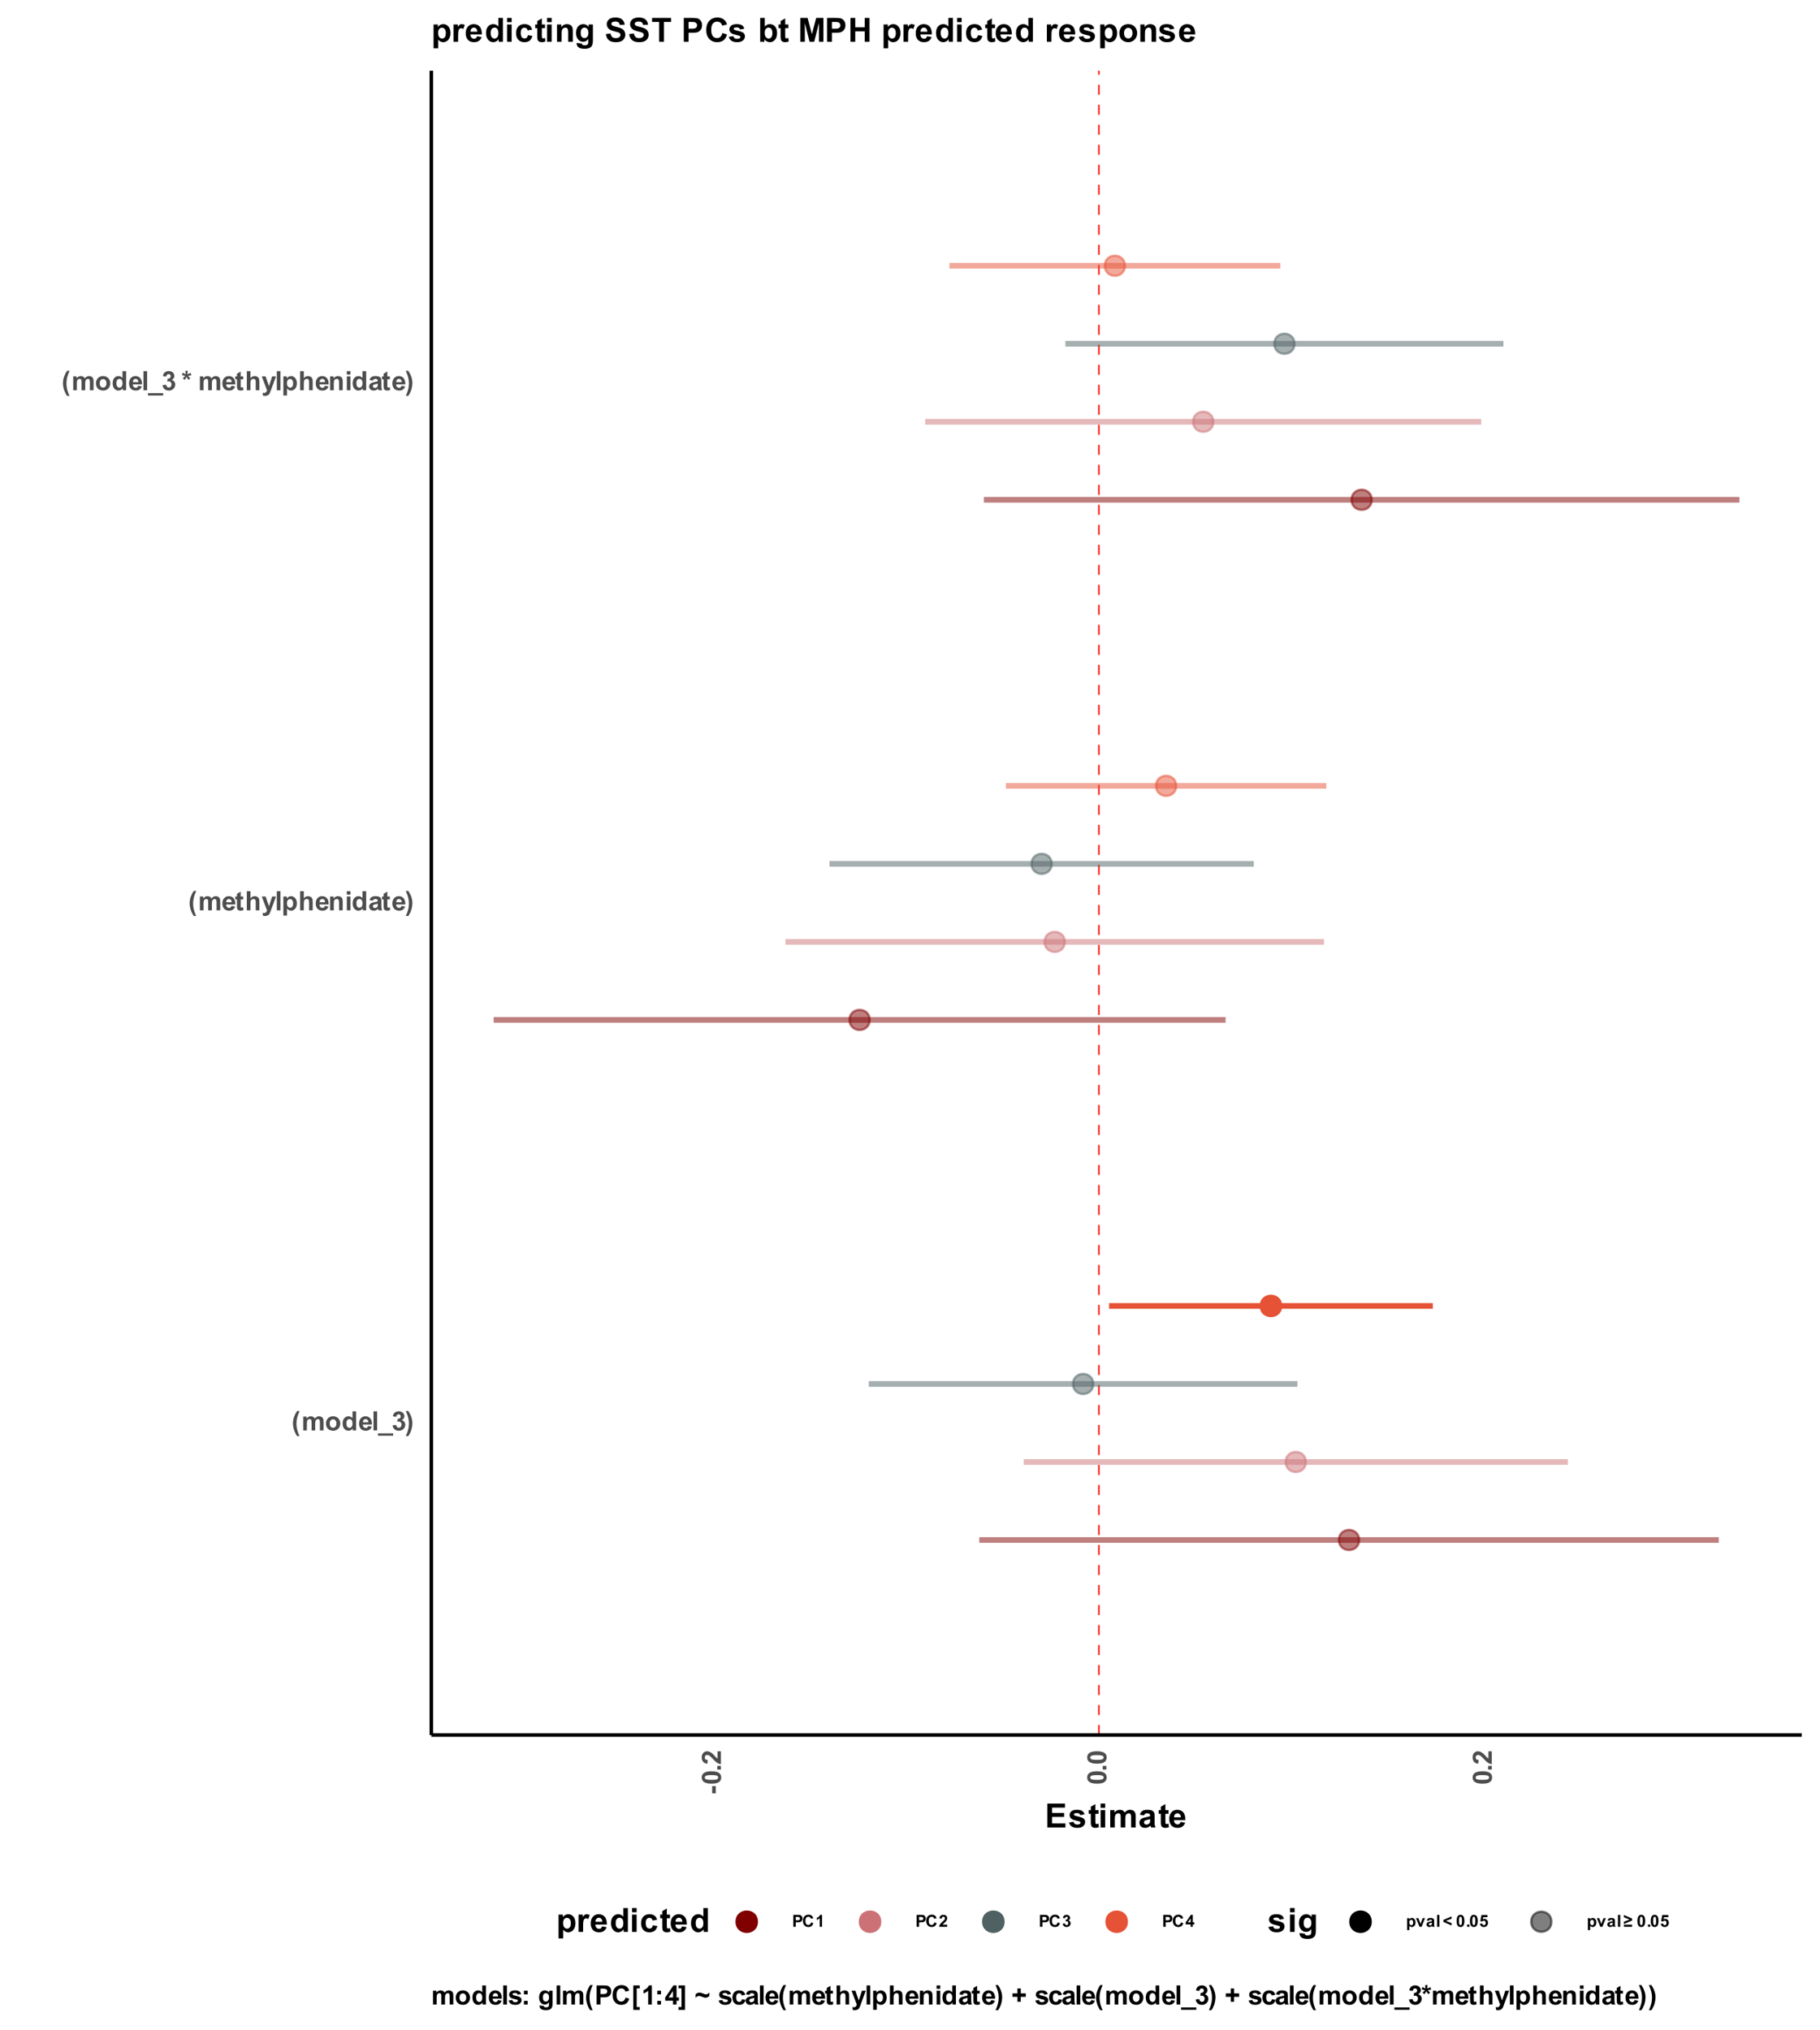<?xml version="1.0" encoding="UTF-8"?>
<svg xmlns="http://www.w3.org/2000/svg" xmlns:xlink="http://www.w3.org/1999/xlink" width="546pt" height="609pt" viewBox="0 0 546 609" version="1.1">
<defs>
<g>
<symbol overflow="visible" id="glyph0-0">
<path style="stroke:none;" d="M 1 0 L 1 -5 L 5 -5 L 5 0 Z M 1.125 -0.125 L 4.875 -0.125 L 4.875 -4.875 L 1.125 -4.875 Z M 1.125 -0.125 "/>
</symbol>
<symbol overflow="visible" id="glyph0-1">
<path style="stroke:none;" d="M 2.391 1.688 L 1.641 1.688 C 1.242 1.082 0.941 0.457 0.734 -0.188 C 0.523 -0.844 0.422 -1.473 0.422 -2.078 C 0.422 -2.828 0.551 -3.539 0.812 -4.219 C 1.031 -4.801 1.312 -5.336 1.656 -5.828 L 2.406 -5.828 C 2.051 -5.035 1.805 -4.363 1.672 -3.812 C 1.535 -3.258 1.469 -2.672 1.469 -2.047 C 1.469 -1.617 1.504 -1.18 1.578 -0.734 C 1.66 -0.285 1.773 0.141 1.922 0.547 C 2.004 0.805 2.16 1.188 2.391 1.688 Z M 2.391 1.688 "/>
</symbol>
<symbol overflow="visible" id="glyph0-2">
<path style="stroke:none;" d="M 0.5 -4.156 L 1.5 -4.156 L 1.5 -3.578 C 1.863 -4.023 2.297 -4.25 2.797 -4.25 C 3.066 -4.25 3.297 -4.191 3.484 -4.078 C 3.68 -3.973 3.844 -3.805 3.969 -3.578 C 4.156 -3.805 4.352 -3.973 4.562 -4.078 C 4.77 -4.191 4.992 -4.25 5.234 -4.25 C 5.535 -4.25 5.789 -4.188 6 -4.062 C 6.219 -3.938 6.379 -3.754 6.484 -3.516 C 6.555 -3.336 6.594 -3.051 6.594 -2.656 L 6.594 0 L 5.5 0 L 5.5 -2.375 C 5.5 -2.781 5.461 -3.047 5.391 -3.172 C 5.285 -3.328 5.129 -3.406 4.922 -3.406 C 4.766 -3.406 4.617 -3.359 4.484 -3.266 C 4.348 -3.172 4.25 -3.031 4.188 -2.844 C 4.125 -2.664 4.094 -2.383 4.094 -2 L 4.094 0 L 3 0 L 3 -2.281 C 3 -2.676 2.977 -2.93 2.938 -3.047 C 2.906 -3.172 2.848 -3.258 2.766 -3.312 C 2.68 -3.375 2.566 -3.406 2.422 -3.406 C 2.254 -3.406 2.102 -3.359 1.969 -3.266 C 1.832 -3.172 1.734 -3.035 1.672 -2.859 C 1.617 -2.691 1.594 -2.41 1.594 -2.016 L 1.594 0 L 0.5 0 Z M 0.5 -4.156 "/>
</symbol>
<symbol overflow="visible" id="glyph0-3">
<path style="stroke:none;" d="M 0.328 -2.141 C 0.328 -2.504 0.414 -2.852 0.594 -3.188 C 0.77 -3.531 1.02 -3.789 1.344 -3.969 C 1.676 -4.156 2.047 -4.25 2.453 -4.25 C 3.086 -4.25 3.602 -4.039 4 -3.625 C 4.406 -3.219 4.609 -2.707 4.609 -2.094 C 4.609 -1.457 4.406 -0.93 4 -0.516 C 3.594 -0.109 3.082 0.094 2.469 0.094 C 2.082 0.094 1.719 0.008 1.375 -0.156 C 1.031 -0.332 0.77 -0.586 0.594 -0.922 C 0.414 -1.254 0.328 -1.66 0.328 -2.141 Z M 1.453 -2.078 C 1.453 -1.66 1.547 -1.344 1.734 -1.125 C 1.93 -0.906 2.176 -0.797 2.469 -0.797 C 2.75 -0.797 2.984 -0.906 3.172 -1.125 C 3.367 -1.344 3.469 -1.66 3.469 -2.078 C 3.469 -2.484 3.367 -2.797 3.172 -3.016 C 2.984 -3.234 2.75 -3.344 2.469 -3.344 C 2.176 -3.344 1.93 -3.234 1.734 -3.016 C 1.547 -2.797 1.453 -2.484 1.453 -2.078 Z M 1.453 -2.078 "/>
</symbol>
<symbol overflow="visible" id="glyph0-4">
<path style="stroke:none;" d="M 4.375 0 L 3.359 0 L 3.359 -0.609 C 3.191 -0.367 2.992 -0.191 2.766 -0.078 C 2.535 0.035 2.301 0.094 2.062 0.094 C 1.582 0.094 1.172 -0.098 0.828 -0.484 C 0.492 -0.867 0.328 -1.406 0.328 -2.094 C 0.328 -2.789 0.492 -3.32 0.828 -3.688 C 1.16 -4.062 1.578 -4.25 2.078 -4.25 C 2.547 -4.25 2.945 -4.055 3.281 -3.672 L 3.281 -5.734 L 4.375 -5.734 Z M 1.453 -2.172 C 1.453 -1.723 1.516 -1.398 1.641 -1.203 C 1.816 -0.922 2.062 -0.781 2.375 -0.781 C 2.625 -0.781 2.836 -0.883 3.016 -1.094 C 3.191 -1.312 3.281 -1.633 3.281 -2.062 C 3.281 -2.539 3.191 -2.883 3.016 -3.094 C 2.848 -3.301 2.633 -3.406 2.375 -3.406 C 2.113 -3.406 1.895 -3.301 1.719 -3.094 C 1.539 -2.883 1.453 -2.578 1.453 -2.172 Z M 1.453 -2.172 "/>
</symbol>
<symbol overflow="visible" id="glyph0-5">
<path style="stroke:none;" d="M 2.984 -1.328 L 4.078 -1.141 C 3.93 -0.734 3.707 -0.426 3.406 -0.219 C 3.102 -0.008 2.723 0.094 2.266 0.094 C 1.547 0.094 1.016 -0.141 0.672 -0.609 C 0.391 -0.992 0.25 -1.473 0.25 -2.047 C 0.25 -2.734 0.426 -3.27 0.781 -3.656 C 1.145 -4.051 1.602 -4.25 2.156 -4.25 C 2.77 -4.25 3.254 -4.039 3.609 -3.625 C 3.973 -3.219 4.145 -2.598 4.125 -1.766 L 1.375 -1.766 C 1.383 -1.43 1.473 -1.176 1.641 -1 C 1.816 -0.82 2.031 -0.734 2.281 -0.734 C 2.445 -0.734 2.586 -0.781 2.703 -0.875 C 2.828 -0.969 2.922 -1.117 2.984 -1.328 Z M 3.047 -2.438 C 3.035 -2.75 2.953 -2.988 2.797 -3.156 C 2.641 -3.32 2.445 -3.406 2.219 -3.406 C 1.977 -3.406 1.781 -3.316 1.625 -3.141 C 1.469 -2.961 1.395 -2.727 1.406 -2.438 Z M 3.047 -2.438 "/>
</symbol>
<symbol overflow="visible" id="glyph0-6">
<path style="stroke:none;" d="M 0.578 0 L 0.578 -5.734 L 1.672 -5.734 L 1.672 0 Z M 0.578 0 "/>
</symbol>
<symbol overflow="visible" id="glyph0-7">
<path style="stroke:none;" d="M -0.078 1.578 L -0.078 0.875 L 4.484 0.875 L 4.484 1.578 Z M -0.078 1.578 "/>
</symbol>
<symbol overflow="visible" id="glyph0-8">
<path style="stroke:none;" d="M 0.297 -1.516 L 1.359 -1.656 C 1.398 -1.383 1.492 -1.176 1.641 -1.031 C 1.785 -0.883 1.961 -0.812 2.172 -0.812 C 2.398 -0.812 2.594 -0.895 2.75 -1.062 C 2.906 -1.238 2.984 -1.473 2.984 -1.766 C 2.984 -2.047 2.906 -2.266 2.75 -2.422 C 2.602 -2.586 2.426 -2.672 2.219 -2.672 C 2.07 -2.672 1.906 -2.641 1.719 -2.578 L 1.828 -3.484 C 2.129 -3.473 2.359 -3.535 2.516 -3.672 C 2.672 -3.805 2.75 -3.988 2.75 -4.219 C 2.75 -4.406 2.691 -4.555 2.578 -4.672 C 2.461 -4.785 2.312 -4.844 2.125 -4.844 C 1.938 -4.844 1.773 -4.773 1.641 -4.641 C 1.504 -4.516 1.422 -4.328 1.391 -4.078 L 0.391 -4.25 C 0.453 -4.602 0.555 -4.879 0.703 -5.078 C 0.848 -5.285 1.047 -5.445 1.297 -5.562 C 1.547 -5.688 1.832 -5.75 2.156 -5.75 C 2.688 -5.75 3.117 -5.578 3.453 -5.234 C 3.711 -4.953 3.844 -4.633 3.844 -4.281 C 3.844 -3.781 3.57 -3.379 3.031 -3.078 C 3.352 -3.004 3.613 -2.844 3.812 -2.594 C 4.008 -2.352 4.109 -2.062 4.109 -1.719 C 4.109 -1.219 3.922 -0.789 3.547 -0.438 C 3.18 -0.082 2.727 0.094 2.188 0.094 C 1.664 0.094 1.234 -0.051 0.891 -0.344 C 0.555 -0.645 0.359 -1.035 0.297 -1.516 Z M 0.297 -1.516 "/>
</symbol>
<symbol overflow="visible" id="glyph0-9">
<path style="stroke:none;" d="M 0.266 1.688 C 0.484 1.219 0.633 0.859 0.719 0.609 C 0.812 0.367 0.895 0.086 0.969 -0.234 C 1.051 -0.555 1.109 -0.863 1.141 -1.156 C 1.18 -1.445 1.203 -1.742 1.203 -2.047 C 1.203 -2.672 1.133 -3.258 1 -3.812 C 0.863 -4.363 0.617 -5.035 0.266 -5.828 L 1.016 -5.828 C 1.398 -5.266 1.703 -4.672 1.922 -4.047 C 2.141 -3.422 2.25 -2.785 2.25 -2.141 C 2.25 -1.586 2.164 -1.004 2 -0.391 C 1.801 0.316 1.477 1.008 1.031 1.688 Z M 0.266 1.688 "/>
</symbol>
<symbol overflow="visible" id="glyph0-10">
<path style="stroke:none;" d="M 2.484 -4.156 L 2.484 -3.281 L 1.734 -3.281 L 1.734 -1.609 C 1.734 -1.266 1.738 -1.062 1.75 -1 C 1.758 -0.945 1.789 -0.898 1.844 -0.859 C 1.895 -0.828 1.957 -0.812 2.031 -0.812 C 2.133 -0.812 2.281 -0.848 2.469 -0.922 L 2.562 -0.078 C 2.312 0.035 2.023 0.094 1.703 0.094 C 1.504 0.094 1.32 0.062 1.156 0 C 1 -0.07 0.883 -0.16 0.812 -0.266 C 0.738 -0.367 0.688 -0.508 0.656 -0.688 C 0.633 -0.82 0.625 -1.082 0.625 -1.469 L 0.625 -3.281 L 0.125 -3.281 L 0.125 -4.156 L 0.625 -4.156 L 0.625 -4.969 L 1.734 -5.609 L 1.734 -4.156 Z M 2.484 -4.156 "/>
</symbol>
<symbol overflow="visible" id="glyph0-11">
<path style="stroke:none;" d="M 1.672 -5.734 L 1.672 -3.625 C 2.023 -4.039 2.445 -4.25 2.938 -4.25 C 3.188 -4.25 3.41 -4.203 3.609 -4.109 C 3.816 -4.016 3.973 -3.895 4.078 -3.75 C 4.18 -3.602 4.25 -3.441 4.281 -3.266 C 4.32 -3.086 4.344 -2.812 4.344 -2.438 L 4.344 0 L 3.25 0 L 3.25 -2.188 C 3.25 -2.625 3.227 -2.898 3.188 -3.016 C 3.145 -3.141 3.07 -3.234 2.969 -3.297 C 2.863 -3.367 2.734 -3.406 2.578 -3.406 C 2.391 -3.406 2.223 -3.359 2.078 -3.266 C 1.941 -3.18 1.836 -3.051 1.766 -2.875 C 1.703 -2.695 1.672 -2.43 1.672 -2.078 L 1.672 0 L 0.578 0 L 0.578 -5.734 Z M 1.672 -5.734 "/>
</symbol>
<symbol overflow="visible" id="glyph0-12">
<path style="stroke:none;" d="M 0.062 -4.156 L 1.219 -4.156 L 2.219 -1.203 L 3.188 -4.156 L 4.328 -4.156 L 2.859 -0.156 L 2.594 0.562 C 2.5 0.812 2.406 1 2.312 1.125 C 2.227 1.25 2.129 1.348 2.016 1.422 C 1.898 1.504 1.758 1.566 1.594 1.609 C 1.438 1.66 1.254 1.688 1.047 1.688 C 0.828 1.688 0.617 1.664 0.422 1.625 L 0.328 0.766 C 0.492 0.797 0.645 0.812 0.781 0.812 C 1.039 0.812 1.227 0.734 1.344 0.578 C 1.469 0.43 1.566 0.242 1.641 0.016 Z M 0.062 -4.156 "/>
</symbol>
<symbol overflow="visible" id="glyph0-13">
<path style="stroke:none;" d="M 0.547 -4.156 L 1.562 -4.156 L 1.562 -3.547 C 1.695 -3.754 1.879 -3.922 2.109 -4.047 C 2.336 -4.18 2.586 -4.25 2.859 -4.25 C 3.336 -4.25 3.742 -4.055 4.078 -3.672 C 4.422 -3.297 4.594 -2.77 4.594 -2.094 C 4.594 -1.406 4.422 -0.867 4.078 -0.484 C 3.742 -0.098 3.336 0.094 2.859 0.094 C 2.629 0.094 2.422 0.047 2.234 -0.047 C 2.047 -0.141 1.848 -0.297 1.641 -0.516 L 1.641 1.578 L 0.547 1.578 Z M 1.625 -2.141 C 1.625 -1.68 1.719 -1.336 1.906 -1.109 C 2.094 -0.891 2.316 -0.781 2.578 -0.781 C 2.836 -0.781 3.051 -0.879 3.219 -1.078 C 3.383 -1.285 3.469 -1.625 3.469 -2.094 C 3.469 -2.531 3.379 -2.852 3.203 -3.062 C 3.035 -3.27 2.82 -3.375 2.562 -3.375 C 2.289 -3.375 2.066 -3.27 1.891 -3.062 C 1.711 -2.852 1.625 -2.547 1.625 -2.141 Z M 1.625 -2.141 "/>
</symbol>
<symbol overflow="visible" id="glyph0-14">
<path style="stroke:none;" d="M 4.344 0 L 3.25 0 L 3.25 -2.125 C 3.25 -2.57 3.223 -2.859 3.172 -2.984 C 3.129 -3.117 3.055 -3.223 2.953 -3.297 C 2.848 -3.367 2.723 -3.406 2.578 -3.406 C 2.379 -3.406 2.203 -3.352 2.047 -3.25 C 1.898 -3.145 1.801 -3.004 1.75 -2.828 C 1.695 -2.66 1.672 -2.344 1.672 -1.875 L 1.672 0 L 0.562 0 L 0.562 -4.156 L 1.594 -4.156 L 1.594 -3.547 C 1.945 -4.016 2.398 -4.25 2.953 -4.25 C 3.191 -4.25 3.41 -4.203 3.609 -4.109 C 3.816 -4.023 3.973 -3.914 4.078 -3.781 C 4.18 -3.645 4.25 -3.488 4.281 -3.312 C 4.32 -3.145 4.344 -2.898 4.344 -2.578 Z M 4.344 0 "/>
</symbol>
<symbol overflow="visible" id="glyph0-15">
<path style="stroke:none;" d="M 0.578 -4.719 L 0.578 -5.734 L 1.672 -5.734 L 1.672 -4.719 Z M 0.578 0 L 0.578 -4.156 L 1.672 -4.156 L 1.672 0 Z M 0.578 0 "/>
</symbol>
<symbol overflow="visible" id="glyph0-16">
<path style="stroke:none;" d="M 1.391 -2.891 L 0.406 -3.062 C 0.508 -3.469 0.695 -3.766 0.969 -3.953 C 1.25 -4.148 1.66 -4.25 2.203 -4.25 C 2.691 -4.25 3.055 -4.188 3.297 -4.062 C 3.535 -3.945 3.703 -3.801 3.797 -3.625 C 3.891 -3.445 3.938 -3.117 3.938 -2.641 L 3.938 -1.359 C 3.938 -0.992 3.953 -0.723 3.984 -0.547 C 4.016 -0.379 4.082 -0.195 4.188 0 L 3.094 0 C 3.062 -0.07 3.023 -0.18 2.984 -0.328 C 2.973 -0.391 2.961 -0.43 2.953 -0.453 C 2.766 -0.273 2.562 -0.141 2.344 -0.047 C 2.133 0.047 1.91 0.094 1.672 0.094 C 1.242 0.094 0.906 -0.02 0.656 -0.25 C 0.406 -0.488 0.281 -0.785 0.281 -1.141 C 0.281 -1.367 0.336 -1.57 0.453 -1.75 C 0.566 -1.938 0.723 -2.078 0.922 -2.172 C 1.129 -2.273 1.422 -2.363 1.797 -2.438 C 2.305 -2.531 2.66 -2.617 2.859 -2.703 L 2.859 -2.812 C 2.859 -3.031 2.805 -3.18 2.703 -3.266 C 2.598 -3.359 2.406 -3.406 2.125 -3.406 C 1.926 -3.406 1.77 -3.363 1.656 -3.281 C 1.551 -3.207 1.461 -3.078 1.391 -2.891 Z M 2.859 -2 C 2.723 -1.945 2.5 -1.891 2.188 -1.828 C 1.883 -1.766 1.688 -1.703 1.594 -1.641 C 1.457 -1.535 1.391 -1.406 1.391 -1.25 C 1.391 -1.094 1.445 -0.957 1.562 -0.844 C 1.676 -0.738 1.82 -0.688 2 -0.688 C 2.195 -0.688 2.383 -0.75 2.562 -0.875 C 2.695 -0.977 2.785 -1.098 2.828 -1.234 C 2.848 -1.328 2.859 -1.508 2.859 -1.781 Z M 2.859 -2 "/>
</symbol>
<symbol overflow="visible" id="glyph0-17">
<path style="stroke:none;" d=""/>
</symbol>
<symbol overflow="visible" id="glyph0-18">
<path style="stroke:none;" d="M 0.953 -3.094 L 0.375 -3.547 C 0.562 -3.766 0.754 -3.969 0.953 -4.156 C 1.035 -4.238 1.086 -4.289 1.109 -4.312 C 1.047 -4.32 0.859 -4.363 0.547 -4.438 C 0.328 -4.488 0.18 -4.531 0.109 -4.562 L 0.344 -5.25 C 0.688 -5.102 0.988 -4.945 1.25 -4.781 C 1.188 -5.207 1.156 -5.555 1.156 -5.828 L 1.859 -5.828 C 1.859 -5.641 1.82 -5.289 1.75 -4.781 C 1.801 -4.801 1.914 -4.852 2.094 -4.938 C 2.32 -5.039 2.535 -5.129 2.734 -5.203 L 2.938 -4.5 C 2.656 -4.438 2.32 -4.375 1.938 -4.312 L 2.406 -3.781 C 2.5 -3.676 2.57 -3.586 2.625 -3.516 L 2.031 -3.125 L 1.5 -4 C 1.344 -3.719 1.16 -3.414 0.953 -3.094 Z M 0.953 -3.094 "/>
</symbol>
<symbol overflow="visible" id="glyph0-19">
<path style="stroke:none;" d="M 0.188 -1.188 L 1.297 -1.359 C 1.336 -1.141 1.43 -0.973 1.578 -0.859 C 1.723 -0.754 1.922 -0.703 2.172 -0.703 C 2.461 -0.703 2.676 -0.754 2.812 -0.859 C 2.914 -0.93 2.969 -1.031 2.969 -1.156 C 2.969 -1.238 2.941 -1.305 2.891 -1.359 C 2.828 -1.41 2.703 -1.457 2.516 -1.5 C 1.629 -1.695 1.066 -1.875 0.828 -2.031 C 0.504 -2.258 0.344 -2.57 0.344 -2.969 C 0.344 -3.332 0.484 -3.633 0.766 -3.875 C 1.047 -4.125 1.488 -4.25 2.094 -4.25 C 2.656 -4.25 3.07 -4.156 3.344 -3.969 C 3.625 -3.781 3.816 -3.504 3.922 -3.141 L 2.891 -2.953 C 2.848 -3.117 2.766 -3.242 2.641 -3.328 C 2.516 -3.41 2.336 -3.453 2.109 -3.453 C 1.816 -3.453 1.609 -3.41 1.484 -3.328 C 1.398 -3.273 1.359 -3.203 1.359 -3.109 C 1.359 -3.035 1.395 -2.969 1.469 -2.906 C 1.57 -2.832 1.914 -2.727 2.5 -2.594 C 3.082 -2.469 3.488 -2.305 3.719 -2.109 C 3.945 -1.922 4.062 -1.648 4.062 -1.297 C 4.062 -0.922 3.898 -0.594 3.578 -0.312 C 3.266 -0.039 2.797 0.094 2.172 0.094 C 1.609 0.094 1.16 -0.02 0.828 -0.25 C 0.504 -0.477 0.289 -0.789 0.188 -1.188 Z M 0.188 -1.188 "/>
</symbol>
<symbol overflow="visible" id="glyph0-20">
<path style="stroke:none;" d="M 0.781 -3.047 L 0.781 -4.156 L 1.891 -4.156 L 1.891 -3.047 Z M 0.781 0 L 0.781 -1.094 L 1.891 -1.094 L 1.891 0 Z M 0.781 0 "/>
</symbol>
<symbol overflow="visible" id="glyph0-21">
<path style="stroke:none;" d="M 0.469 0.281 L 1.734 0.422 C 1.754 0.566 1.801 0.672 1.875 0.734 C 1.977 0.805 2.141 0.844 2.359 0.844 C 2.648 0.844 2.867 0.801 3.016 0.719 C 3.109 0.656 3.18 0.562 3.234 0.438 C 3.266 0.344 3.281 0.176 3.281 -0.062 L 3.281 -0.672 C 2.945 -0.223 2.531 0 2.031 0 C 1.477 0 1.039 -0.234 0.719 -0.703 C 0.457 -1.078 0.328 -1.539 0.328 -2.094 C 0.328 -2.789 0.492 -3.32 0.828 -3.688 C 1.16 -4.062 1.578 -4.25 2.078 -4.25 C 2.586 -4.25 3.008 -4.02 3.344 -3.562 L 3.344 -4.156 L 4.375 -4.156 L 4.375 -0.422 C 4.375 0.066 4.332 0.43 4.25 0.672 C 4.176 0.91 4.066 1.098 3.922 1.234 C 3.773 1.379 3.578 1.488 3.328 1.562 C 3.086 1.645 2.781 1.688 2.406 1.688 C 1.707 1.688 1.207 1.566 0.906 1.328 C 0.613 1.086 0.469 0.781 0.469 0.406 C 0.469 0.375 0.469 0.332 0.469 0.281 Z M 1.453 -2.156 C 1.453 -1.719 1.535 -1.395 1.703 -1.188 C 1.879 -0.988 2.094 -0.891 2.344 -0.891 C 2.613 -0.891 2.836 -0.992 3.016 -1.203 C 3.203 -1.41 3.297 -1.723 3.297 -2.141 C 3.297 -2.566 3.207 -2.883 3.031 -3.094 C 2.852 -3.301 2.629 -3.406 2.359 -3.406 C 2.098 -3.406 1.879 -3.301 1.703 -3.094 C 1.535 -2.895 1.453 -2.582 1.453 -2.156 Z M 1.453 -2.156 "/>
</symbol>
<symbol overflow="visible" id="glyph0-22">
<path style="stroke:none;" d="M 0.578 0 L 0.578 -5.734 L 2.438 -5.734 C 3.145 -5.734 3.602 -5.703 3.812 -5.641 C 4.145 -5.555 4.422 -5.367 4.641 -5.078 C 4.859 -4.797 4.969 -4.426 4.969 -3.969 C 4.969 -3.613 4.906 -3.316 4.781 -3.078 C 4.656 -2.836 4.492 -2.648 4.297 -2.516 C 4.098 -2.379 3.895 -2.289 3.688 -2.25 C 3.414 -2.188 3.02 -2.156 2.5 -2.156 L 1.734 -2.156 L 1.734 0 Z M 1.734 -4.766 L 1.734 -3.141 L 2.375 -3.141 C 2.832 -3.141 3.133 -3.164 3.281 -3.219 C 3.438 -3.281 3.555 -3.375 3.641 -3.5 C 3.734 -3.633 3.781 -3.785 3.781 -3.953 C 3.781 -4.16 3.719 -4.332 3.594 -4.469 C 3.469 -4.602 3.312 -4.688 3.125 -4.719 C 2.988 -4.75 2.711 -4.766 2.297 -4.766 Z M 1.734 -4.766 "/>
</symbol>
<symbol overflow="visible" id="glyph0-23">
<path style="stroke:none;" d="M 4.25 -2.109 L 5.375 -1.75 C 5.195 -1.125 4.906 -0.66 4.5 -0.359 C 4.102 -0.055 3.598 0.094 2.984 0.094 C 2.223 0.094 1.598 -0.164 1.109 -0.688 C 0.617 -1.207 0.375 -1.914 0.375 -2.812 C 0.375 -3.77 0.617 -4.508 1.109 -5.031 C 1.609 -5.562 2.258 -5.828 3.062 -5.828 C 3.758 -5.828 4.328 -5.617 4.766 -5.203 C 5.023 -4.961 5.223 -4.613 5.359 -4.156 L 4.203 -3.875 C 4.141 -4.176 4 -4.41 3.781 -4.578 C 3.57 -4.754 3.312 -4.844 3 -4.844 C 2.57 -4.844 2.227 -4.688 1.969 -4.375 C 1.707 -4.07 1.578 -3.582 1.578 -2.906 C 1.578 -2.176 1.707 -1.656 1.969 -1.344 C 2.227 -1.039 2.566 -0.891 2.984 -0.891 C 3.285 -0.891 3.547 -0.988 3.766 -1.188 C 3.992 -1.383 4.156 -1.691 4.25 -2.109 Z M 4.25 -2.109 "/>
</symbol>
<symbol overflow="visible" id="glyph0-24">
<path style="stroke:none;" d="M 0.578 1.609 L 0.578 -5.734 L 2.516 -5.734 L 2.516 -4.859 L 1.609 -4.859 L 1.609 0.75 L 2.516 0.75 L 2.516 1.609 Z M 0.578 1.609 "/>
</symbol>
<symbol overflow="visible" id="glyph0-25">
<path style="stroke:none;" d="M 3.156 0 L 2.047 0 L 2.047 -4.141 C 1.648 -3.766 1.18 -3.488 0.641 -3.312 L 0.641 -4.297 C 0.922 -4.391 1.227 -4.566 1.562 -4.828 C 1.906 -5.098 2.141 -5.406 2.266 -5.75 L 3.156 -5.75 Z M 3.156 0 "/>
</symbol>
<symbol overflow="visible" id="glyph0-26">
<path style="stroke:none;" d="M 2.5 0 L 2.5 -1.156 L 0.156 -1.156 L 0.156 -2.109 L 2.641 -5.75 L 3.562 -5.75 L 3.562 -2.125 L 4.266 -2.125 L 4.266 -1.156 L 3.562 -1.156 L 3.562 0 Z M 2.5 -2.125 L 2.5 -4.078 L 1.172 -2.125 Z M 2.5 -2.125 "/>
</symbol>
<symbol overflow="visible" id="glyph0-27">
<path style="stroke:none;" d="M 2.094 -5.734 L 2.094 1.609 L 0.156 1.609 L 0.156 0.75 L 1.047 0.75 L 1.047 -4.875 L 0.156 -4.875 L 0.156 -5.734 Z M 2.094 -5.734 "/>
</symbol>
<symbol overflow="visible" id="glyph0-28">
<path style="stroke:none;" d="M 0.266 -2.031 L 0.266 -3.047 C 0.598 -3.398 0.984 -3.578 1.422 -3.578 C 1.586 -3.578 1.738 -3.562 1.875 -3.531 C 2.008 -3.5 2.254 -3.41 2.609 -3.266 C 2.973 -3.117 3.219 -3.047 3.344 -3.047 C 3.488 -3.047 3.656 -3.086 3.844 -3.172 C 4.039 -3.266 4.227 -3.41 4.406 -3.609 L 4.406 -2.562 C 4.289 -2.438 4.125 -2.316 3.906 -2.203 C 3.695 -2.098 3.477 -2.047 3.25 -2.047 C 3.113 -2.047 2.984 -2.062 2.859 -2.094 C 2.734 -2.125 2.539 -2.195 2.281 -2.312 C 1.875 -2.488 1.555 -2.578 1.328 -2.578 C 0.961 -2.578 0.609 -2.395 0.266 -2.031 Z M 0.266 -2.031 "/>
</symbol>
<symbol overflow="visible" id="glyph0-29">
<path style="stroke:none;" d="M 4.188 -2.922 L 3.109 -2.734 C 3.078 -2.941 2.992 -3.098 2.859 -3.203 C 2.734 -3.316 2.566 -3.375 2.359 -3.375 C 2.086 -3.375 1.867 -3.281 1.703 -3.094 C 1.547 -2.906 1.469 -2.594 1.469 -2.156 C 1.469 -1.656 1.547 -1.301 1.703 -1.094 C 1.867 -0.895 2.094 -0.797 2.375 -0.797 C 2.582 -0.797 2.754 -0.852 2.891 -0.969 C 3.023 -1.094 3.117 -1.301 3.172 -1.594 L 4.25 -1.406 C 4.133 -0.914 3.914 -0.539 3.594 -0.281 C 3.281 -0.031 2.859 0.094 2.328 0.094 C 1.723 0.094 1.238 -0.098 0.875 -0.484 C 0.508 -0.867 0.328 -1.398 0.328 -2.078 C 0.328 -2.754 0.508 -3.285 0.875 -3.672 C 1.238 -4.055 1.727 -4.25 2.344 -4.25 C 2.852 -4.25 3.254 -4.141 3.547 -3.922 C 3.848 -3.703 4.062 -3.367 4.188 -2.922 Z M 4.188 -2.922 "/>
</symbol>
<symbol overflow="visible" id="glyph0-30">
<path style="stroke:none;" d="M 1.828 -0.828 L 1.828 -2.312 L 0.328 -2.312 L 0.328 -3.344 L 1.828 -3.344 L 1.828 -4.828 L 2.828 -4.828 L 2.828 -3.344 L 4.344 -3.344 L 4.344 -2.312 L 2.828 -2.312 L 2.828 -0.828 Z M 1.828 -0.828 "/>
</symbol>
<symbol overflow="visible" id="glyph1-0">
<path style="stroke:none;" d="M 0 -1 L -5 -1 L -5 -5 L 0 -5 Z M -0.125 -1.125 L -0.125 -4.875 L -4.875 -4.875 L -4.875 -1.125 Z M -0.125 -1.125 "/>
</symbol>
<symbol overflow="visible" id="glyph1-1">
<path style="stroke:none;" d="M -1.531 -0.453 L -2.625 -0.453 L -2.625 -2.609 L -1.531 -2.609 Z M -1.531 -0.453 "/>
</symbol>
<symbol overflow="visible" id="glyph1-2">
<path style="stroke:none;" d="M -5.75 -2.203 C -5.75 -2.754 -5.551 -3.188 -5.156 -3.5 C -4.688 -3.875 -3.91 -4.062 -2.828 -4.062 C -1.742 -4.062 -0.961 -3.875 -0.484 -3.5 C -0.098 -3.188 0.094 -2.754 0.094 -2.203 C 0.094 -1.641 -0.117 -1.188 -0.547 -0.844 C -0.973 -0.508 -1.738 -0.344 -2.844 -0.344 C -3.914 -0.344 -4.691 -0.531 -5.172 -0.906 C -5.555 -1.207 -5.75 -1.641 -5.75 -2.203 Z M -4.844 -2.203 C -4.844 -2.066 -4.801 -1.945 -4.719 -1.844 C -4.633 -1.738 -4.484 -1.656 -4.266 -1.594 C -3.973 -1.52 -3.492 -1.484 -2.828 -1.484 C -2.148 -1.484 -1.688 -1.516 -1.438 -1.578 C -1.188 -1.648 -1.02 -1.738 -0.938 -1.844 C -0.852 -1.945 -0.812 -2.066 -0.812 -2.203 C -0.812 -2.328 -0.852 -2.441 -0.938 -2.547 C -1.02 -2.648 -1.172 -2.734 -1.391 -2.797 C -1.672 -2.867 -2.148 -2.906 -2.828 -2.906 C -3.492 -2.906 -3.953 -2.867 -4.203 -2.797 C -4.461 -2.734 -4.633 -2.648 -4.719 -2.547 C -4.801 -2.441 -4.844 -2.328 -4.844 -2.203 Z M -4.844 -2.203 "/>
</symbol>
<symbol overflow="visible" id="glyph1-3">
<path style="stroke:none;" d="M 0 -0.578 L -1.094 -0.578 L -1.094 -1.672 L 0 -1.672 Z M 0 -0.578 "/>
</symbol>
<symbol overflow="visible" id="glyph1-4">
<path style="stroke:none;" d="M -1.016 -4.047 L 0 -4.047 L 0 -0.203 C -0.383 -0.242 -0.75 -0.367 -1.094 -0.578 C -1.438 -0.785 -1.895 -1.195 -2.469 -1.812 C -2.926 -2.301 -3.238 -2.602 -3.406 -2.719 C -3.633 -2.875 -3.859 -2.953 -4.078 -2.953 C -4.328 -2.953 -4.516 -2.883 -4.641 -2.75 C -4.773 -2.613 -4.844 -2.43 -4.844 -2.203 C -4.844 -1.973 -4.77 -1.789 -4.625 -1.656 C -4.488 -1.52 -4.266 -1.441 -3.953 -1.422 L -4.062 -0.328 C -4.664 -0.391 -5.098 -0.594 -5.359 -0.938 C -5.617 -1.281 -5.75 -1.711 -5.75 -2.234 C -5.75 -2.797 -5.598 -3.238 -5.297 -3.562 C -4.992 -3.883 -4.613 -4.047 -4.156 -4.047 C -3.895 -4.047 -3.648 -4 -3.422 -3.906 C -3.191 -3.812 -2.945 -3.664 -2.688 -3.469 C -2.52 -3.332 -2.273 -3.094 -1.953 -2.75 C -1.641 -2.406 -1.43 -2.188 -1.328 -2.094 C -1.223 -2 -1.117 -1.926 -1.016 -1.875 Z M -1.016 -4.047 "/>
</symbol>
<symbol overflow="visible" id="glyph2-0">
<path style="stroke:none;" d="M 1.25 0 L 1.25 -6.25 L 6.25 -6.25 L 6.25 0 Z M 1.406 -0.156 L 6.094 -0.156 L 6.094 -6.094 L 1.406 -6.094 Z M 1.406 -0.156 "/>
</symbol>
<symbol overflow="visible" id="glyph2-1">
<path style="stroke:none;" d="M 0.734 0 L 0.734 -7.156 L 6.031 -7.156 L 6.031 -5.953 L 2.172 -5.953 L 2.172 -4.359 L 5.766 -4.359 L 5.766 -3.156 L 2.172 -3.156 L 2.172 -1.203 L 6.172 -1.203 L 6.172 0 Z M 0.734 0 "/>
</symbol>
<symbol overflow="visible" id="glyph2-2">
<path style="stroke:none;" d="M 0.234 -1.484 L 1.609 -1.688 C 1.672 -1.426 1.789 -1.223 1.969 -1.078 C 2.145 -0.941 2.395 -0.875 2.719 -0.875 C 3.07 -0.875 3.336 -0.938 3.516 -1.062 C 3.641 -1.156 3.703 -1.281 3.703 -1.438 C 3.703 -1.539 3.672 -1.625 3.609 -1.688 C 3.535 -1.758 3.379 -1.82 3.141 -1.875 C 2.035 -2.113 1.336 -2.336 1.047 -2.547 C 0.629 -2.828 0.422 -3.219 0.422 -3.719 C 0.422 -4.164 0.598 -4.539 0.953 -4.844 C 1.305 -5.145 1.859 -5.297 2.609 -5.297 C 3.316 -5.297 3.844 -5.18 4.188 -4.953 C 4.531 -4.723 4.77 -4.383 4.906 -3.938 L 3.609 -3.688 C 3.555 -3.895 3.453 -4.051 3.297 -4.156 C 3.141 -4.258 2.914 -4.312 2.625 -4.312 C 2.27 -4.312 2.016 -4.266 1.859 -4.172 C 1.754 -4.098 1.703 -4.004 1.703 -3.891 C 1.703 -3.785 1.75 -3.703 1.844 -3.641 C 1.957 -3.547 2.379 -3.414 3.109 -3.25 C 3.848 -3.082 4.363 -2.879 4.656 -2.641 C 4.938 -2.398 5.078 -2.062 5.078 -1.625 C 5.078 -1.145 4.879 -0.734 4.484 -0.391 C 4.086 -0.047 3.5 0.125 2.719 0.125 C 2.008 0.125 1.445 -0.02 1.031 -0.312 C 0.625 -0.602 0.359 -0.992 0.234 -1.484 Z M 0.234 -1.484 "/>
</symbol>
<symbol overflow="visible" id="glyph2-3">
<path style="stroke:none;" d="M 3.094 -5.188 L 3.094 -4.094 L 2.156 -4.094 L 2.156 -2 C 2.156 -1.582 2.164 -1.336 2.188 -1.266 C 2.207 -1.191 2.25 -1.129 2.312 -1.078 C 2.375 -1.035 2.453 -1.016 2.547 -1.016 C 2.672 -1.016 2.852 -1.062 3.094 -1.156 L 3.203 -0.094 C 2.891 0.051 2.531 0.125 2.125 0.125 C 1.875 0.125 1.648 0.082 1.453 0 C 1.254 -0.082 1.109 -0.191 1.016 -0.328 C 0.922 -0.461 0.859 -0.641 0.828 -0.859 C 0.797 -1.023 0.781 -1.348 0.781 -1.828 L 0.781 -4.094 L 0.156 -4.094 L 0.156 -5.188 L 0.781 -5.188 L 0.781 -6.219 L 2.156 -7.016 L 2.156 -5.188 Z M 3.094 -5.188 "/>
</symbol>
<symbol overflow="visible" id="glyph2-4">
<path style="stroke:none;" d="M 0.719 -5.891 L 0.719 -7.156 L 2.094 -7.156 L 2.094 -5.891 Z M 0.719 0 L 0.719 -5.188 L 2.094 -5.188 L 2.094 0 Z M 0.719 0 "/>
</symbol>
<symbol overflow="visible" id="glyph2-5">
<path style="stroke:none;" d="M 0.609 -5.188 L 1.875 -5.188 L 1.875 -4.484 C 2.332 -5.023 2.875 -5.297 3.5 -5.297 C 3.832 -5.297 4.117 -5.227 4.359 -5.094 C 4.609 -4.957 4.812 -4.754 4.969 -4.484 C 5.188 -4.754 5.426 -4.957 5.688 -5.094 C 5.957 -5.227 6.242 -5.297 6.547 -5.297 C 6.922 -5.297 7.238 -5.219 7.5 -5.062 C 7.77 -4.914 7.969 -4.691 8.094 -4.391 C 8.195 -4.172 8.25 -3.812 8.25 -3.312 L 8.25 0 L 6.875 0 L 6.875 -2.969 C 6.875 -3.477 6.828 -3.805 6.734 -3.953 C 6.598 -4.148 6.398 -4.25 6.141 -4.25 C 5.953 -4.25 5.77 -4.191 5.594 -4.078 C 5.426 -3.961 5.305 -3.789 5.234 -3.562 C 5.16 -3.332 5.125 -2.973 5.125 -2.484 L 5.125 0 L 3.75 0 L 3.75 -2.844 C 3.75 -3.344 3.723 -3.664 3.672 -3.812 C 3.629 -3.957 3.555 -4.066 3.453 -4.141 C 3.348 -4.211 3.207 -4.25 3.031 -4.25 C 2.82 -4.25 2.629 -4.191 2.453 -4.078 C 2.285 -3.961 2.164 -3.797 2.094 -3.578 C 2.02 -3.367 1.984 -3.016 1.984 -2.516 L 1.984 0 L 0.609 0 Z M 0.609 -5.188 "/>
</symbol>
<symbol overflow="visible" id="glyph2-6">
<path style="stroke:none;" d="M 1.75 -3.609 L 0.5 -3.828 C 0.633 -4.328 0.875 -4.695 1.219 -4.938 C 1.562 -5.176 2.07 -5.297 2.75 -5.297 C 3.352 -5.297 3.805 -5.223 4.109 -5.078 C 4.41 -4.941 4.617 -4.758 4.734 -4.531 C 4.859 -4.312 4.922 -3.906 4.922 -3.312 L 4.906 -1.703 C 4.906 -1.242 4.926 -0.906 4.969 -0.688 C 5.02 -0.477 5.102 -0.25 5.219 0 L 3.875 0 C 3.832 -0.094 3.785 -0.227 3.734 -0.406 C 3.711 -0.488 3.695 -0.539 3.688 -0.562 C 3.445 -0.332 3.191 -0.16 2.922 -0.047 C 2.66 0.066 2.379 0.125 2.078 0.125 C 1.547 0.125 1.125 -0.02 0.812 -0.312 C 0.508 -0.602 0.359 -0.973 0.359 -1.422 C 0.359 -1.711 0.426 -1.973 0.562 -2.203 C 0.707 -2.43 0.906 -2.602 1.156 -2.719 C 1.406 -2.844 1.77 -2.953 2.25 -3.047 C 2.883 -3.172 3.328 -3.285 3.578 -3.391 L 3.578 -3.516 C 3.578 -3.785 3.508 -3.973 3.375 -4.078 C 3.25 -4.191 3.004 -4.25 2.641 -4.25 C 2.398 -4.25 2.211 -4.203 2.078 -4.109 C 1.941 -4.016 1.832 -3.848 1.75 -3.609 Z M 3.578 -2.484 C 3.398 -2.43 3.117 -2.363 2.734 -2.281 C 2.359 -2.195 2.113 -2.117 2 -2.047 C 1.82 -1.91 1.734 -1.75 1.734 -1.562 C 1.734 -1.363 1.801 -1.191 1.938 -1.047 C 2.082 -0.91 2.266 -0.844 2.484 -0.844 C 2.734 -0.844 2.973 -0.926 3.203 -1.094 C 3.367 -1.219 3.477 -1.367 3.531 -1.547 C 3.562 -1.66 3.578 -1.883 3.578 -2.219 Z M 3.578 -2.484 "/>
</symbol>
<symbol overflow="visible" id="glyph2-7">
<path style="stroke:none;" d="M 3.719 -1.656 L 5.094 -1.422 C 4.914 -0.922 4.633 -0.535 4.25 -0.266 C 3.875 -0.004 3.398 0.125 2.828 0.125 C 1.93 0.125 1.266 -0.172 0.828 -0.766 C 0.484 -1.234 0.312 -1.828 0.312 -2.547 C 0.312 -3.41 0.535 -4.082 0.984 -4.562 C 1.441 -5.051 2.016 -5.297 2.703 -5.297 C 3.473 -5.297 4.078 -5.039 4.516 -4.531 C 4.961 -4.031 5.176 -3.254 5.156 -2.203 L 1.719 -2.203 C 1.727 -1.797 1.836 -1.477 2.047 -1.25 C 2.266 -1.02 2.531 -0.906 2.844 -0.906 C 3.062 -0.906 3.242 -0.961 3.391 -1.078 C 3.535 -1.203 3.645 -1.395 3.719 -1.656 Z M 3.797 -3.031 C 3.785 -3.438 3.68 -3.738 3.484 -3.938 C 3.297 -4.145 3.062 -4.25 2.781 -4.25 C 2.477 -4.25 2.227 -4.141 2.031 -3.922 C 1.844 -3.703 1.75 -3.406 1.75 -3.031 Z M 3.797 -3.031 "/>
</symbol>
<symbol overflow="visible" id="glyph2-8">
<path style="stroke:none;" d="M 0.672 -5.188 L 1.953 -5.188 L 1.953 -4.422 C 2.117 -4.68 2.344 -4.891 2.625 -5.047 C 2.914 -5.211 3.234 -5.297 3.578 -5.297 C 4.18 -5.297 4.691 -5.062 5.109 -4.594 C 5.523 -4.125 5.734 -3.469 5.734 -2.625 C 5.734 -1.758 5.52 -1.082 5.094 -0.594 C 4.676 -0.113 4.164 0.125 3.562 0.125 C 3.281 0.125 3.02 0.066 2.781 -0.047 C 2.551 -0.16 2.305 -0.359 2.047 -0.641 L 2.047 1.969 L 0.672 1.969 Z M 2.031 -2.688 C 2.031 -2.102 2.145 -1.672 2.375 -1.391 C 2.613 -1.109 2.898 -0.969 3.234 -0.969 C 3.547 -0.969 3.805 -1.094 4.016 -1.344 C 4.234 -1.602 4.344 -2.023 4.344 -2.609 C 4.344 -3.148 4.234 -3.551 4.016 -3.812 C 3.797 -4.082 3.523 -4.219 3.203 -4.219 C 2.867 -4.219 2.586 -4.086 2.359 -3.828 C 2.141 -3.566 2.031 -3.188 2.031 -2.688 Z M 2.031 -2.688 "/>
</symbol>
<symbol overflow="visible" id="glyph2-9">
<path style="stroke:none;" d="M 2.031 0 L 0.656 0 L 0.656 -5.188 L 1.938 -5.188 L 1.938 -4.453 C 2.156 -4.797 2.348 -5.02 2.516 -5.125 C 2.691 -5.238 2.891 -5.297 3.109 -5.297 C 3.422 -5.297 3.723 -5.211 4.016 -5.047 L 3.594 -3.844 C 3.363 -4 3.148 -4.078 2.953 -4.078 C 2.754 -4.078 2.586 -4.02 2.453 -3.906 C 2.328 -3.801 2.223 -3.609 2.141 -3.328 C 2.066 -3.055 2.031 -2.484 2.031 -1.609 Z M 2.031 0 "/>
</symbol>
<symbol overflow="visible" id="glyph2-10">
<path style="stroke:none;" d="M 5.469 0 L 4.203 0 L 4.203 -0.766 C 3.984 -0.461 3.727 -0.238 3.438 -0.094 C 3.156 0.051 2.867 0.125 2.578 0.125 C 1.984 0.125 1.473 -0.113 1.047 -0.594 C 0.617 -1.082 0.406 -1.754 0.406 -2.609 C 0.406 -3.492 0.613 -4.16 1.031 -4.609 C 1.445 -5.066 1.969 -5.297 2.594 -5.297 C 3.176 -5.297 3.68 -5.055 4.109 -4.578 L 4.109 -7.156 L 5.469 -7.156 Z M 1.812 -2.703 C 1.812 -2.148 1.891 -1.75 2.047 -1.5 C 2.266 -1.145 2.57 -0.969 2.969 -0.969 C 3.281 -0.969 3.547 -1.098 3.766 -1.359 C 3.992 -1.629 4.109 -2.035 4.109 -2.578 C 4.109 -3.172 4 -3.598 3.781 -3.859 C 3.57 -4.117 3.297 -4.25 2.953 -4.25 C 2.629 -4.25 2.359 -4.117 2.141 -3.859 C 1.922 -3.609 1.812 -3.223 1.812 -2.703 Z M 1.812 -2.703 "/>
</symbol>
<symbol overflow="visible" id="glyph2-11">
<path style="stroke:none;" d="M 5.234 -3.656 L 3.891 -3.406 C 3.836 -3.676 3.727 -3.879 3.562 -4.016 C 3.406 -4.148 3.203 -4.219 2.953 -4.219 C 2.609 -4.219 2.332 -4.098 2.125 -3.859 C 1.926 -3.629 1.828 -3.238 1.828 -2.688 C 1.828 -2.07 1.93 -1.633 2.141 -1.375 C 2.348 -1.125 2.625 -1 2.969 -1 C 3.227 -1 3.441 -1.07 3.609 -1.219 C 3.773 -1.375 3.891 -1.629 3.953 -1.984 L 5.312 -1.766 C 5.164 -1.141 4.895 -0.664 4.5 -0.344 C 4.102 -0.031 3.57 0.125 2.906 0.125 C 2.145 0.125 1.539 -0.113 1.094 -0.594 C 0.645 -1.07 0.422 -1.738 0.422 -2.594 C 0.422 -3.445 0.645 -4.109 1.094 -4.578 C 1.539 -5.055 2.156 -5.297 2.938 -5.297 C 3.562 -5.297 4.062 -5.16 4.438 -4.891 C 4.812 -4.617 5.078 -4.207 5.234 -3.656 Z M 5.234 -3.656 "/>
</symbol>
<symbol overflow="visible" id="glyph2-12">
<path style="stroke:none;" d="M 0.594 0.344 L 2.156 0.531 C 2.188 0.719 2.25 0.844 2.344 0.906 C 2.469 1.008 2.672 1.062 2.953 1.062 C 3.305 1.062 3.578 1.004 3.766 0.891 C 3.879 0.816 3.969 0.703 4.031 0.547 C 4.07 0.43 4.094 0.223 4.094 -0.078 L 4.094 -0.844 C 3.688 -0.281 3.172 0 2.547 0 C 1.848 0 1.297 -0.297 0.891 -0.891 C 0.566 -1.348 0.406 -1.926 0.406 -2.625 C 0.406 -3.488 0.613 -4.148 1.031 -4.609 C 1.457 -5.066 1.977 -5.297 2.594 -5.297 C 3.238 -5.297 3.77 -5.016 4.188 -4.453 L 4.188 -5.188 L 5.469 -5.188 L 5.469 -0.531 C 5.469 0.082 5.414 0.539 5.312 0.844 C 5.219 1.145 5.078 1.379 4.891 1.547 C 4.711 1.723 4.469 1.859 4.156 1.953 C 3.852 2.055 3.473 2.109 3.016 2.109 C 2.129 2.109 1.504 1.957 1.141 1.656 C 0.773 1.352 0.594 0.973 0.594 0.516 C 0.594 0.461 0.594 0.406 0.594 0.344 Z M 1.812 -2.703 C 1.812 -2.148 1.914 -1.742 2.125 -1.484 C 2.344 -1.234 2.609 -1.109 2.922 -1.109 C 3.254 -1.109 3.535 -1.238 3.766 -1.5 C 4.004 -1.758 4.125 -2.148 4.125 -2.672 C 4.125 -3.203 4.008 -3.598 3.781 -3.859 C 3.562 -4.117 3.285 -4.25 2.953 -4.25 C 2.617 -4.25 2.344 -4.117 2.125 -3.859 C 1.914 -3.609 1.812 -3.223 1.812 -2.703 Z M 1.812 -2.703 "/>
</symbol>
<symbol overflow="visible" id="glyph2-13">
<path style="stroke:none;" d="M 5.438 0 L 4.062 0 L 4.062 -2.641 C 4.062 -3.203 4.031 -3.566 3.969 -3.734 C 3.914 -3.898 3.82 -4.023 3.688 -4.109 C 3.551 -4.203 3.395 -4.25 3.219 -4.25 C 2.977 -4.25 2.766 -4.18 2.578 -4.047 C 2.391 -3.922 2.258 -3.75 2.188 -3.531 C 2.113 -3.32 2.078 -2.926 2.078 -2.344 L 2.078 0 L 0.703 0 L 0.703 -5.188 L 1.984 -5.188 L 1.984 -4.422 C 2.43 -5.004 3 -5.297 3.688 -5.297 C 3.988 -5.297 4.266 -5.238 4.516 -5.125 C 4.766 -5.02 4.953 -4.883 5.078 -4.719 C 5.211 -4.551 5.305 -4.359 5.359 -4.141 C 5.41 -3.93 5.438 -3.625 5.438 -3.219 Z M 5.438 0 "/>
</symbol>
<symbol overflow="visible" id="glyph2-14">
<path style="stroke:none;" d=""/>
</symbol>
<symbol overflow="visible" id="glyph2-15">
<path style="stroke:none;" d="M 0.359 -2.328 L 1.766 -2.469 C 1.848 -2 2.02 -1.648 2.281 -1.422 C 2.539 -1.203 2.891 -1.094 3.328 -1.094 C 3.797 -1.094 4.145 -1.191 4.375 -1.391 C 4.613 -1.586 4.734 -1.816 4.734 -2.078 C 4.734 -2.242 4.68 -2.383 4.578 -2.5 C 4.484 -2.625 4.312 -2.734 4.062 -2.828 C 3.895 -2.879 3.508 -2.984 2.906 -3.141 C 2.133 -3.328 1.594 -3.562 1.281 -3.844 C 0.844 -4.238 0.625 -4.719 0.625 -5.281 C 0.625 -5.645 0.723 -5.984 0.922 -6.297 C 1.129 -6.617 1.426 -6.863 1.812 -7.031 C 2.207 -7.195 2.68 -7.281 3.234 -7.281 C 4.129 -7.281 4.801 -7.082 5.25 -6.688 C 5.707 -6.289 5.953 -5.766 5.984 -5.109 L 4.531 -5.047 C 4.469 -5.41 4.332 -5.672 4.125 -5.828 C 3.926 -5.992 3.625 -6.078 3.219 -6.078 C 2.801 -6.078 2.473 -5.992 2.234 -5.828 C 2.078 -5.711 2 -5.562 2 -5.375 C 2 -5.207 2.07 -5.066 2.219 -4.953 C 2.395 -4.797 2.832 -4.633 3.531 -4.469 C 4.238 -4.301 4.758 -4.129 5.094 -3.953 C 5.438 -3.773 5.703 -3.531 5.891 -3.219 C 6.086 -2.914 6.188 -2.535 6.188 -2.078 C 6.188 -1.672 6.07 -1.285 5.844 -0.922 C 5.613 -0.566 5.289 -0.301 4.875 -0.125 C 4.457 0.039 3.938 0.125 3.312 0.125 C 2.406 0.125 1.707 -0.082 1.219 -0.5 C 0.738 -0.914 0.453 -1.523 0.359 -2.328 Z M 0.359 -2.328 "/>
</symbol>
<symbol overflow="visible" id="glyph2-16">
<path style="stroke:none;" d="M 2.344 0 L 2.344 -5.953 L 0.219 -5.953 L 0.219 -7.156 L 5.906 -7.156 L 5.906 -5.953 L 3.781 -5.953 L 3.781 0 Z M 2.344 0 "/>
</symbol>
<symbol overflow="visible" id="glyph2-17">
<path style="stroke:none;" d="M 0.734 0 L 0.734 -7.156 L 3.047 -7.156 C 3.922 -7.156 4.492 -7.117 4.766 -7.047 C 5.172 -6.941 5.516 -6.707 5.797 -6.344 C 6.078 -5.988 6.219 -5.523 6.219 -4.953 C 6.219 -4.516 6.133 -4.145 5.969 -3.844 C 5.812 -3.551 5.609 -3.316 5.359 -3.141 C 5.117 -2.973 4.867 -2.859 4.609 -2.797 C 4.266 -2.734 3.766 -2.703 3.109 -2.703 L 2.172 -2.703 L 2.172 0 Z M 2.172 -5.953 L 2.172 -3.922 L 2.969 -3.922 C 3.531 -3.922 3.906 -3.957 4.094 -4.031 C 4.289 -4.102 4.441 -4.219 4.547 -4.375 C 4.66 -4.539 4.719 -4.727 4.719 -4.938 C 4.719 -5.195 4.641 -5.41 4.484 -5.578 C 4.336 -5.742 4.145 -5.852 3.906 -5.906 C 3.738 -5.938 3.395 -5.953 2.875 -5.953 Z M 2.172 -5.953 "/>
</symbol>
<symbol overflow="visible" id="glyph2-18">
<path style="stroke:none;" d="M 5.312 -2.625 L 6.703 -2.188 C 6.492 -1.406 6.141 -0.82 5.641 -0.438 C 5.141 -0.062 4.504 0.125 3.734 0.125 C 2.785 0.125 2.004 -0.195 1.391 -0.844 C 0.773 -1.5 0.469 -2.391 0.469 -3.516 C 0.469 -4.703 0.773 -5.625 1.391 -6.281 C 2.004 -6.945 2.816 -7.281 3.828 -7.281 C 4.703 -7.281 5.41 -7.02 5.953 -6.5 C 6.285 -6.195 6.531 -5.758 6.688 -5.188 L 5.266 -4.844 C 5.172 -5.219 4.988 -5.508 4.719 -5.719 C 4.457 -5.938 4.133 -6.047 3.75 -6.047 C 3.219 -6.047 2.785 -5.852 2.453 -5.469 C 2.129 -5.094 1.969 -4.477 1.969 -3.625 C 1.969 -2.719 2.129 -2.07 2.453 -1.688 C 2.773 -1.301 3.195 -1.109 3.719 -1.109 C 4.102 -1.109 4.43 -1.227 4.703 -1.469 C 4.984 -1.719 5.188 -2.102 5.312 -2.625 Z M 5.312 -2.625 "/>
</symbol>
<symbol overflow="visible" id="glyph2-19">
<path style="stroke:none;" d="M 0.656 0 L 0.656 -7.156 L 2.031 -7.156 L 2.031 -4.578 C 2.457 -5.055 2.957 -5.297 3.531 -5.297 C 4.164 -5.297 4.688 -5.066 5.094 -4.609 C 5.508 -4.16 5.719 -3.504 5.719 -2.641 C 5.719 -1.754 5.504 -1.07 5.078 -0.594 C 4.66 -0.113 4.156 0.125 3.562 0.125 C 3.258 0.125 2.961 0.051 2.672 -0.094 C 2.391 -0.25 2.145 -0.473 1.938 -0.766 L 1.938 0 Z M 2.016 -2.703 C 2.016 -2.172 2.102 -1.773 2.281 -1.516 C 2.508 -1.148 2.82 -0.969 3.219 -0.969 C 3.52 -0.969 3.773 -1.098 3.984 -1.359 C 4.203 -1.617 4.312 -2.023 4.312 -2.578 C 4.312 -3.172 4.203 -3.598 3.984 -3.859 C 3.773 -4.117 3.504 -4.25 3.172 -4.25 C 2.836 -4.25 2.562 -4.117 2.344 -3.859 C 2.125 -3.609 2.016 -3.223 2.016 -2.703 Z M 2.016 -2.703 "/>
</symbol>
<symbol overflow="visible" id="glyph2-20">
<path style="stroke:none;" d="M 0.703 0 L 0.703 -7.156 L 2.875 -7.156 L 4.172 -2.281 L 5.453 -7.156 L 7.625 -7.156 L 7.625 0 L 6.281 0 L 6.281 -5.641 L 4.859 0 L 3.469 0 L 2.047 -5.641 L 2.047 0 Z M 0.703 0 "/>
</symbol>
<symbol overflow="visible" id="glyph2-21">
<path style="stroke:none;" d="M 0.734 0 L 0.734 -7.156 L 2.172 -7.156 L 2.172 -4.344 L 5.016 -4.344 L 5.016 -7.156 L 6.453 -7.156 L 6.453 0 L 5.016 0 L 5.016 -3.125 L 2.172 -3.125 L 2.172 0 Z M 0.734 0 "/>
</symbol>
<symbol overflow="visible" id="glyph2-22">
<path style="stroke:none;" d="M 0.406 -2.672 C 0.406 -3.117 0.516 -3.555 0.734 -3.984 C 0.961 -4.41 1.281 -4.734 1.688 -4.953 C 2.102 -5.18 2.566 -5.297 3.078 -5.297 C 3.859 -5.297 4.5 -5.039 5 -4.531 C 5.5 -4.031 5.75 -3.391 5.75 -2.609 C 5.75 -1.828 5.492 -1.176 4.984 -0.656 C 4.484 -0.133 3.848 0.125 3.078 0.125 C 2.609 0.125 2.156 0.016 1.719 -0.203 C 1.289 -0.422 0.961 -0.734 0.734 -1.141 C 0.516 -1.555 0.406 -2.066 0.406 -2.672 Z M 1.812 -2.594 C 1.812 -2.082 1.93 -1.688 2.172 -1.406 C 2.422 -1.133 2.723 -1 3.078 -1 C 3.43 -1 3.727 -1.133 3.969 -1.406 C 4.219 -1.688 4.344 -2.086 4.344 -2.609 C 4.344 -3.109 4.219 -3.492 3.969 -3.766 C 3.727 -4.047 3.43 -4.188 3.078 -4.188 C 2.723 -4.188 2.422 -4.047 2.172 -3.766 C 1.93 -3.492 1.812 -3.102 1.812 -2.594 Z M 1.812 -2.594 "/>
</symbol>
<symbol overflow="visible" id="glyph3-0">
<path style="stroke:none;" d="M 0.625 0 L 0.625 -3.125 L 3.125 -3.125 L 3.125 0 Z M 0.703 -0.078 L 3.047 -0.078 L 3.047 -3.047 L 0.703 -3.047 Z M 0.703 -0.078 "/>
</symbol>
<symbol overflow="visible" id="glyph3-1">
<path style="stroke:none;" d="M 0.359 0 L 0.359 -3.578 L 1.531 -3.578 C 1.969 -3.578 2.254 -3.562 2.391 -3.531 C 2.586 -3.469 2.754 -3.348 2.891 -3.172 C 3.035 -2.992 3.109 -2.766 3.109 -2.484 C 3.109 -2.266 3.066 -2.078 2.984 -1.922 C 2.898 -1.773 2.797 -1.656 2.672 -1.562 C 2.555 -1.477 2.438 -1.426 2.312 -1.406 C 2.133 -1.363 1.883 -1.344 1.562 -1.344 L 1.094 -1.344 L 1.094 0 Z M 1.094 -2.969 L 1.094 -1.953 L 1.484 -1.953 C 1.766 -1.953 1.953 -1.973 2.047 -2.016 C 2.148 -2.055 2.227 -2.113 2.281 -2.188 C 2.332 -2.27 2.359 -2.363 2.359 -2.469 C 2.359 -2.594 2.316 -2.695 2.234 -2.781 C 2.16 -2.875 2.066 -2.93 1.953 -2.953 C 1.867 -2.961 1.695 -2.969 1.438 -2.969 Z M 1.094 -2.969 "/>
</symbol>
<symbol overflow="visible" id="glyph3-2">
<path style="stroke:none;" d="M 2.656 -1.312 L 3.359 -1.094 C 3.242 -0.707 3.062 -0.414 2.812 -0.219 C 2.562 -0.031 2.25 0.062 1.875 0.062 C 1.395 0.062 1 -0.098 0.688 -0.422 C 0.383 -0.742 0.234 -1.191 0.234 -1.766 C 0.234 -2.359 0.383 -2.816 0.688 -3.141 C 1 -3.473 1.406 -3.641 1.906 -3.641 C 2.344 -3.641 2.703 -3.508 2.984 -3.25 C 3.141 -3.094 3.258 -2.875 3.344 -2.594 L 2.625 -2.422 C 2.582 -2.609 2.492 -2.754 2.359 -2.859 C 2.223 -2.961 2.062 -3.016 1.875 -3.016 C 1.613 -3.016 1.398 -2.922 1.234 -2.734 C 1.066 -2.547 0.984 -2.238 0.984 -1.812 C 0.984 -1.363 1.062 -1.039 1.219 -0.844 C 1.383 -0.656 1.598 -0.562 1.859 -0.562 C 2.055 -0.562 2.223 -0.617 2.359 -0.734 C 2.492 -0.859 2.594 -1.051 2.656 -1.312 Z M 2.656 -1.312 "/>
</symbol>
<symbol overflow="visible" id="glyph3-3">
<path style="stroke:none;" d="M 1.969 0 L 1.281 0 L 1.281 -2.578 C 1.031 -2.348 0.734 -2.176 0.391 -2.062 L 0.391 -2.688 C 0.578 -2.75 0.773 -2.859 0.984 -3.016 C 1.191 -3.18 1.332 -3.375 1.406 -3.594 L 1.969 -3.594 Z M 1.969 0 "/>
</symbol>
<symbol overflow="visible" id="glyph3-4">
<path style="stroke:none;" d="M 2.531 -0.641 L 2.531 0 L 0.125 0 C 0.145 -0.238 0.219 -0.469 0.344 -0.688 C 0.477 -0.906 0.738 -1.191 1.125 -1.547 C 1.438 -1.828 1.629 -2.02 1.703 -2.125 C 1.797 -2.27 1.844 -2.41 1.844 -2.547 C 1.844 -2.703 1.801 -2.82 1.719 -2.906 C 1.633 -2.988 1.52 -3.031 1.375 -3.031 C 1.227 -3.031 1.113 -2.984 1.031 -2.891 C 0.945 -2.805 0.898 -2.664 0.891 -2.469 L 0.203 -2.531 C 0.242 -2.906 0.367 -3.176 0.578 -3.344 C 0.797 -3.508 1.066 -3.594 1.391 -3.594 C 1.742 -3.594 2.02 -3.492 2.219 -3.297 C 2.426 -3.109 2.531 -2.875 2.531 -2.594 C 2.531 -2.438 2.5 -2.285 2.438 -2.141 C 2.383 -1.992 2.297 -1.844 2.172 -1.688 C 2.086 -1.57 1.938 -1.414 1.719 -1.219 C 1.5 -1.02 1.359 -0.891 1.297 -0.828 C 1.242 -0.766 1.203 -0.703 1.172 -0.641 Z M 2.531 -0.641 "/>
</symbol>
<symbol overflow="visible" id="glyph3-5">
<path style="stroke:none;" d="M 0.188 -0.953 L 0.859 -1.031 C 0.879 -0.863 0.93 -0.734 1.016 -0.641 C 1.109 -0.555 1.223 -0.516 1.359 -0.516 C 1.504 -0.516 1.625 -0.566 1.719 -0.672 C 1.812 -0.773 1.859 -0.922 1.859 -1.109 C 1.859 -1.273 1.812 -1.41 1.719 -1.516 C 1.625 -1.617 1.516 -1.672 1.391 -1.672 C 1.297 -1.672 1.188 -1.648 1.062 -1.609 L 1.141 -2.172 C 1.328 -2.172 1.469 -2.211 1.562 -2.297 C 1.664 -2.379 1.719 -2.492 1.719 -2.641 C 1.719 -2.754 1.68 -2.848 1.609 -2.922 C 1.535 -2.992 1.441 -3.031 1.328 -3.031 C 1.203 -3.031 1.098 -2.988 1.016 -2.906 C 0.941 -2.82 0.895 -2.703 0.875 -2.547 L 0.234 -2.656 C 0.285 -2.875 0.352 -3.047 0.438 -3.172 C 0.531 -3.305 0.656 -3.41 0.812 -3.484 C 0.969 -3.555 1.145 -3.594 1.344 -3.594 C 1.676 -3.594 1.945 -3.484 2.156 -3.266 C 2.32 -3.098 2.406 -2.898 2.406 -2.672 C 2.406 -2.359 2.234 -2.109 1.891 -1.922 C 2.098 -1.879 2.258 -1.781 2.375 -1.625 C 2.5 -1.477 2.562 -1.297 2.562 -1.078 C 2.562 -0.766 2.445 -0.492 2.219 -0.266 C 1.988 -0.047 1.703 0.062 1.359 0.062 C 1.035 0.062 0.766 -0.031 0.547 -0.219 C 0.336 -0.406 0.219 -0.648 0.188 -0.953 Z M 0.188 -0.953 "/>
</symbol>
<symbol overflow="visible" id="glyph3-6">
<path style="stroke:none;" d="M 1.562 0 L 1.562 -0.719 L 0.094 -0.719 L 0.094 -1.328 L 1.641 -3.594 L 2.219 -3.594 L 2.219 -1.328 L 2.672 -1.328 L 2.672 -0.719 L 2.219 -0.719 L 2.219 0 Z M 1.562 -1.328 L 1.562 -2.547 L 0.734 -1.328 Z M 1.562 -1.328 "/>
</symbol>
<symbol overflow="visible" id="glyph3-7">
<path style="stroke:none;" d="M 0.344 -2.594 L 0.984 -2.594 L 0.984 -2.219 C 1.066 -2.344 1.176 -2.445 1.312 -2.531 C 1.457 -2.613 1.613 -2.656 1.781 -2.656 C 2.082 -2.656 2.336 -2.535 2.547 -2.297 C 2.766 -2.055 2.875 -1.727 2.875 -1.312 C 2.875 -0.875 2.766 -0.535 2.547 -0.297 C 2.336 -0.055 2.082 0.062 1.781 0.062 C 1.633 0.062 1.504 0.035 1.391 -0.016 C 1.273 -0.078 1.156 -0.176 1.031 -0.312 L 1.031 0.984 L 0.344 0.984 Z M 1.016 -1.344 C 1.016 -1.051 1.07 -0.832 1.188 -0.688 C 1.301 -0.551 1.441 -0.484 1.609 -0.484 C 1.773 -0.484 1.91 -0.547 2.016 -0.672 C 2.117 -0.805 2.172 -1.02 2.172 -1.312 C 2.172 -1.582 2.113 -1.781 2 -1.906 C 1.895 -2.039 1.766 -2.109 1.609 -2.109 C 1.43 -2.109 1.285 -2.039 1.172 -1.906 C 1.066 -1.781 1.016 -1.594 1.016 -1.344 Z M 1.016 -1.344 "/>
</symbol>
<symbol overflow="visible" id="glyph3-8">
<path style="stroke:none;" d="M 1.078 0 L 0.031 -2.594 L 0.75 -2.594 L 1.234 -1.266 L 1.375 -0.828 C 1.414 -0.941 1.441 -1.016 1.453 -1.047 C 1.473 -1.117 1.492 -1.191 1.516 -1.266 L 2.016 -2.594 L 2.719 -2.594 L 1.688 0 Z M 1.078 0 "/>
</symbol>
<symbol overflow="visible" id="glyph3-9">
<path style="stroke:none;" d="M 0.875 -1.797 L 0.25 -1.922 C 0.32 -2.172 0.441 -2.352 0.609 -2.469 C 0.773 -2.594 1.031 -2.656 1.375 -2.656 C 1.676 -2.656 1.898 -2.617 2.047 -2.547 C 2.203 -2.473 2.312 -2.379 2.375 -2.266 C 2.438 -2.148 2.469 -1.945 2.469 -1.656 L 2.453 -0.859 C 2.453 -0.629 2.461 -0.457 2.484 -0.344 C 2.504 -0.238 2.547 -0.125 2.609 0 L 1.938 0 C 1.914 -0.039 1.895 -0.109 1.875 -0.203 C 1.852 -0.242 1.844 -0.27 1.844 -0.281 C 1.727 -0.164 1.602 -0.078 1.469 -0.016 C 1.332 0.035 1.191 0.062 1.047 0.062 C 0.773 0.062 0.562 -0.008 0.406 -0.156 C 0.25 -0.301 0.172 -0.484 0.172 -0.703 C 0.172 -0.848 0.207 -0.977 0.281 -1.094 C 0.352 -1.207 0.453 -1.297 0.578 -1.359 C 0.703 -1.422 0.883 -1.477 1.125 -1.531 C 1.445 -1.582 1.672 -1.633 1.797 -1.688 L 1.797 -1.766 C 1.797 -1.891 1.758 -1.977 1.688 -2.031 C 1.625 -2.094 1.504 -2.125 1.328 -2.125 C 1.203 -2.125 1.102 -2.098 1.031 -2.047 C 0.969 -2.004 0.914 -1.922 0.875 -1.797 Z M 1.797 -1.25 C 1.703 -1.219 1.562 -1.18 1.375 -1.141 C 1.188 -1.098 1.062 -1.055 1 -1.016 C 0.906 -0.953 0.859 -0.875 0.859 -0.781 C 0.859 -0.688 0.895 -0.602 0.969 -0.531 C 1.039 -0.457 1.133 -0.422 1.25 -0.422 C 1.375 -0.422 1.488 -0.461 1.594 -0.547 C 1.676 -0.609 1.734 -0.688 1.766 -0.781 C 1.785 -0.832 1.797 -0.941 1.797 -1.109 Z M 1.797 -1.25 "/>
</symbol>
<symbol overflow="visible" id="glyph3-10">
<path style="stroke:none;" d="M 0.359 0 L 0.359 -3.578 L 1.047 -3.578 L 1.047 0 Z M 0.359 0 "/>
</symbol>
<symbol overflow="visible" id="glyph3-11">
<path style="stroke:none;" d=""/>
</symbol>
<symbol overflow="visible" id="glyph3-12">
<path style="stroke:none;" d="M 2.688 -0.406 L 0.234 -1.469 L 0.234 -2.062 L 2.688 -3.125 L 2.688 -2.438 L 0.969 -1.781 L 2.688 -1.094 Z M 2.688 -0.406 "/>
</symbol>
<symbol overflow="visible" id="glyph3-13">
<path style="stroke:none;" d="M 1.375 -3.594 C 1.719 -3.594 1.988 -3.469 2.188 -3.219 C 2.414 -2.926 2.531 -2.441 2.531 -1.766 C 2.531 -1.086 2.414 -0.602 2.188 -0.312 C 1.988 -0.062 1.719 0.062 1.375 0.062 C 1.02 0.062 0.734 -0.07 0.516 -0.344 C 0.305 -0.613 0.203 -1.086 0.203 -1.766 C 0.203 -2.441 0.32 -2.93 0.562 -3.234 C 0.758 -3.473 1.031 -3.594 1.375 -3.594 Z M 1.375 -3.031 C 1.289 -3.031 1.211 -3 1.141 -2.938 C 1.078 -2.883 1.031 -2.789 1 -2.656 C 0.945 -2.477 0.922 -2.18 0.922 -1.766 C 0.922 -1.348 0.941 -1.062 0.984 -0.906 C 1.035 -0.75 1.094 -0.645 1.156 -0.594 C 1.219 -0.539 1.289 -0.516 1.375 -0.516 C 1.457 -0.516 1.531 -0.539 1.594 -0.594 C 1.656 -0.645 1.707 -0.738 1.75 -0.875 C 1.789 -1.051 1.812 -1.348 1.812 -1.766 C 1.812 -2.18 1.789 -2.469 1.75 -2.625 C 1.707 -2.781 1.656 -2.883 1.594 -2.938 C 1.531 -3 1.457 -3.031 1.375 -3.031 Z M 1.375 -3.031 "/>
</symbol>
<symbol overflow="visible" id="glyph3-14">
<path style="stroke:none;" d="M 0.359 0 L 0.359 -0.688 L 1.047 -0.688 L 1.047 0 Z M 0.359 0 "/>
</symbol>
<symbol overflow="visible" id="glyph3-15">
<path style="stroke:none;" d="M 0.219 -0.922 L 0.906 -0.984 C 0.926 -0.836 0.984 -0.719 1.078 -0.625 C 1.172 -0.531 1.281 -0.484 1.406 -0.484 C 1.551 -0.484 1.672 -0.539 1.766 -0.656 C 1.867 -0.781 1.922 -0.957 1.922 -1.188 C 1.922 -1.406 1.867 -1.566 1.766 -1.672 C 1.672 -1.785 1.547 -1.844 1.391 -1.844 C 1.191 -1.844 1.016 -1.758 0.859 -1.594 L 0.312 -1.672 L 0.656 -3.531 L 2.469 -3.531 L 2.469 -2.891 L 1.172 -2.891 L 1.062 -2.281 C 1.219 -2.352 1.375 -2.391 1.531 -2.391 C 1.844 -2.391 2.102 -2.281 2.312 -2.062 C 2.52 -1.844 2.625 -1.555 2.625 -1.203 C 2.625 -0.91 2.539 -0.645 2.375 -0.406 C 2.145 -0.094 1.82 0.062 1.406 0.062 C 1.07 0.062 0.801 -0.023 0.594 -0.203 C 0.383 -0.379 0.258 -0.617 0.219 -0.922 Z M 0.219 -0.922 "/>
</symbol>
<symbol overflow="visible" id="glyph3-16">
<path style="stroke:none;" d="M 0.141 -0.828 L 0.141 -1.516 L 1.859 -2.188 L 0.141 -2.859 L 0.141 -3.547 L 2.594 -2.484 L 2.594 -1.891 Z M 0.141 0 L 0.141 -0.641 L 2.594 -0.641 L 2.594 0 Z M 0.141 0 "/>
</symbol>
</g>
<clipPath id="clip1">
  <path d="M 329 21.207 L 330 21.207 L 330 520.422 L 329 520.422 Z M 329 21.207 "/>
</clipPath>
</defs>
<g id="surface62519">
<rect x="0" y="0" width="546" height="609" style="fill:rgb(100%,100%,100%);fill-opacity:1;stroke:none;"/>
<path style="fill-rule:nonzero;fill:rgb(50.196%,0%,0%);fill-opacity:0.502;stroke-width:0.709;stroke-linecap:round;stroke-linejoin:round;stroke:rgb(50.196%,0%,0%);stroke-opacity:0.502;stroke-miterlimit:10;" d="M 260.902 305.918 C 260.902 309.945 254.859 309.945 254.859 305.918 C 254.859 301.887 260.902 301.887 260.902 305.918 "/>
<path style="fill-rule:nonzero;fill:rgb(50.196%,0%,0%);fill-opacity:0.502;stroke-width:0.709;stroke-linecap:round;stroke-linejoin:round;stroke:rgb(50.196%,0%,0%);stroke-opacity:0.502;stroke-miterlimit:10;" d="M 407.727 461.922 C 407.727 465.949 401.684 465.949 401.684 461.922 C 401.684 457.891 407.727 457.891 407.727 461.922 "/>
<path style="fill-rule:nonzero;fill:rgb(50.196%,0%,0%);fill-opacity:0.502;stroke-width:0.709;stroke-linecap:round;stroke-linejoin:round;stroke:rgb(50.196%,0%,0%);stroke-opacity:0.502;stroke-miterlimit:10;" d="M 411.512 149.914 C 411.512 153.941 405.469 153.941 405.469 149.914 C 405.469 145.883 411.512 145.883 411.512 149.914 "/>
<path style="fill-rule:nonzero;fill:rgb(80%,44.706%,46.667%);fill-opacity:0.502;stroke-width:0.709;stroke-linecap:round;stroke-linejoin:round;stroke:rgb(80%,44.706%,46.667%);stroke-opacity:0.502;stroke-miterlimit:10;" d="M 319.438 282.516 C 319.438 286.543 313.395 286.543 313.395 282.516 C 313.395 278.488 319.438 278.488 319.438 282.516 "/>
<path style="fill-rule:nonzero;fill:rgb(80%,44.706%,46.667%);fill-opacity:0.502;stroke-width:0.709;stroke-linecap:round;stroke-linejoin:round;stroke:rgb(80%,44.706%,46.667%);stroke-opacity:0.502;stroke-miterlimit:10;" d="M 391.766 438.52 C 391.766 442.551 385.719 442.551 385.719 438.52 C 385.719 434.492 391.766 434.492 391.766 438.52 "/>
<path style="fill-rule:nonzero;fill:rgb(80%,44.706%,46.667%);fill-opacity:0.502;stroke-width:0.709;stroke-linecap:round;stroke-linejoin:round;stroke:rgb(80%,44.706%,46.667%);stroke-opacity:0.502;stroke-miterlimit:10;" d="M 363.988 126.512 C 363.988 130.539 357.945 130.539 357.945 126.512 C 357.945 122.484 363.988 122.484 363.988 126.512 "/>
<path style="fill-rule:nonzero;fill:rgb(30.98%,38.039%,38.431%);fill-opacity:0.502;stroke-width:0.709;stroke-linecap:round;stroke-linejoin:round;stroke:rgb(30.98%,38.039%,38.431%);stroke-opacity:0.502;stroke-miterlimit:10;" d="M 315.512 259.113 C 315.512 263.145 309.469 263.145 309.469 259.113 C 309.469 255.086 315.512 255.086 315.512 259.113 "/>
<path style="fill-rule:nonzero;fill:rgb(30.98%,38.039%,38.431%);fill-opacity:0.502;stroke-width:0.709;stroke-linecap:round;stroke-linejoin:round;stroke:rgb(30.98%,38.039%,38.431%);stroke-opacity:0.502;stroke-miterlimit:10;" d="M 327.961 415.121 C 327.961 419.148 321.914 419.148 321.914 415.121 C 321.914 411.09 327.961 411.09 327.961 415.121 "/>
<path style="fill-rule:nonzero;fill:rgb(30.98%,38.039%,38.431%);fill-opacity:0.502;stroke-width:0.709;stroke-linecap:round;stroke-linejoin:round;stroke:rgb(30.98%,38.039%,38.431%);stroke-opacity:0.502;stroke-miterlimit:10;" d="M 388.344 103.109 C 388.344 107.141 382.301 107.141 382.301 103.109 C 382.301 99.082 388.344 99.082 388.344 103.109 "/>
<path style="fill-rule:nonzero;fill:rgb(90.196%,32.157%,21.176%);fill-opacity:0.502;stroke-width:0.709;stroke-linecap:round;stroke-linejoin:round;stroke:rgb(90.196%,32.157%,21.176%);stroke-opacity:0.502;stroke-miterlimit:10;" d="M 352.852 235.715 C 352.852 239.742 346.809 239.742 346.809 235.715 C 346.809 231.684 352.852 231.684 352.852 235.715 "/>
<path style="fill-rule:nonzero;fill:rgb(90.196%,32.157%,21.176%);fill-opacity:1;stroke-width:0.709;stroke-linecap:round;stroke-linejoin:round;stroke:rgb(90.196%,32.157%,21.176%);stroke-opacity:1;stroke-miterlimit:10;" d="M 384.305 391.719 C 384.305 395.746 378.262 395.746 378.262 391.719 C 378.262 387.691 384.305 387.691 384.305 391.719 "/>
<path style="fill-rule:nonzero;fill:rgb(90.196%,32.157%,21.176%);fill-opacity:0.502;stroke-width:0.709;stroke-linecap:round;stroke-linejoin:round;stroke:rgb(90.196%,32.157%,21.176%);stroke-opacity:0.502;stroke-miterlimit:10;" d="M 337.484 79.711 C 337.484 83.738 331.441 83.738 331.441 79.711 C 331.441 75.68 337.484 75.68 337.484 79.711 "/>
<g clip-path="url(#clip1)" clip-rule="nonzero">
<path style="fill:none;stroke-width:0.427;stroke-linecap:butt;stroke-linejoin:round;stroke:rgb(100%,0%,0%);stroke-opacity:1;stroke-dasharray:3,3;stroke-miterlimit:10;" d="M 329.664 520.422 L 329.664 21.207 "/>
</g>
<path style="fill:none;stroke-width:1.707;stroke-linecap:butt;stroke-linejoin:round;stroke:rgb(50.196%,0%,0%);stroke-opacity:0.502;stroke-miterlimit:10;" d="M 367.676 305.918 L 367.676 305.918 "/>
<path style="fill:none;stroke-width:1.707;stroke-linecap:butt;stroke-linejoin:round;stroke:rgb(50.196%,0%,0%);stroke-opacity:0.502;stroke-miterlimit:10;" d="M 367.676 305.918 L 148.09 305.918 "/>
<path style="fill:none;stroke-width:1.707;stroke-linecap:butt;stroke-linejoin:round;stroke:rgb(50.196%,0%,0%);stroke-opacity:0.502;stroke-miterlimit:10;" d="M 148.09 305.918 L 148.09 305.918 "/>
<path style="fill:none;stroke-width:1.707;stroke-linecap:butt;stroke-linejoin:round;stroke:rgb(50.196%,0%,0%);stroke-opacity:0.502;stroke-miterlimit:10;" d="M 515.629 461.922 L 515.629 461.922 "/>
<path style="fill:none;stroke-width:1.707;stroke-linecap:butt;stroke-linejoin:round;stroke:rgb(50.196%,0%,0%);stroke-opacity:0.502;stroke-miterlimit:10;" d="M 515.629 461.922 L 293.781 461.922 "/>
<path style="fill:none;stroke-width:1.707;stroke-linecap:butt;stroke-linejoin:round;stroke:rgb(50.196%,0%,0%);stroke-opacity:0.502;stroke-miterlimit:10;" d="M 293.781 461.922 L 293.781 461.922 "/>
<path style="fill:none;stroke-width:1.707;stroke-linecap:butt;stroke-linejoin:round;stroke:rgb(50.196%,0%,0%);stroke-opacity:0.502;stroke-miterlimit:10;" d="M 521.832 149.914 L 521.832 149.914 "/>
<path style="fill:none;stroke-width:1.707;stroke-linecap:butt;stroke-linejoin:round;stroke:rgb(50.196%,0%,0%);stroke-opacity:0.502;stroke-miterlimit:10;" d="M 521.832 149.914 L 295.148 149.914 "/>
<path style="fill:none;stroke-width:1.707;stroke-linecap:butt;stroke-linejoin:round;stroke:rgb(50.196%,0%,0%);stroke-opacity:0.502;stroke-miterlimit:10;" d="M 295.148 149.914 L 295.148 149.914 "/>
<path style="fill:none;stroke-width:1.707;stroke-linecap:butt;stroke-linejoin:round;stroke:rgb(80%,44.706%,46.667%);stroke-opacity:0.502;stroke-miterlimit:10;" d="M 397.203 282.516 L 397.203 282.516 "/>
<path style="fill:none;stroke-width:1.707;stroke-linecap:butt;stroke-linejoin:round;stroke:rgb(80%,44.706%,46.667%);stroke-opacity:0.502;stroke-miterlimit:10;" d="M 397.203 282.516 L 235.625 282.516 "/>
<path style="fill:none;stroke-width:1.707;stroke-linecap:butt;stroke-linejoin:round;stroke:rgb(80%,44.706%,46.667%);stroke-opacity:0.502;stroke-miterlimit:10;" d="M 235.625 282.516 L 235.625 282.516 "/>
<path style="fill:none;stroke-width:1.707;stroke-linecap:butt;stroke-linejoin:round;stroke:rgb(80%,44.706%,46.667%);stroke-opacity:0.502;stroke-miterlimit:10;" d="M 470.363 438.52 L 470.363 438.52 "/>
<path style="fill:none;stroke-width:1.707;stroke-linecap:butt;stroke-linejoin:round;stroke:rgb(80%,44.706%,46.667%);stroke-opacity:0.502;stroke-miterlimit:10;" d="M 470.363 438.52 L 307.121 438.52 "/>
<path style="fill:none;stroke-width:1.707;stroke-linecap:butt;stroke-linejoin:round;stroke:rgb(80%,44.706%,46.667%);stroke-opacity:0.502;stroke-miterlimit:10;" d="M 307.121 438.52 L 307.121 438.52 "/>
<path style="fill:none;stroke-width:1.707;stroke-linecap:butt;stroke-linejoin:round;stroke:rgb(80%,44.706%,46.667%);stroke-opacity:0.502;stroke-miterlimit:10;" d="M 444.367 126.512 L 444.367 126.512 "/>
<path style="fill:none;stroke-width:1.707;stroke-linecap:butt;stroke-linejoin:round;stroke:rgb(80%,44.706%,46.667%);stroke-opacity:0.502;stroke-miterlimit:10;" d="M 444.367 126.512 L 277.57 126.512 "/>
<path style="fill:none;stroke-width:1.707;stroke-linecap:butt;stroke-linejoin:round;stroke:rgb(80%,44.706%,46.667%);stroke-opacity:0.502;stroke-miterlimit:10;" d="M 277.57 126.512 L 277.57 126.512 "/>
<path style="fill:none;stroke-width:1.707;stroke-linecap:butt;stroke-linejoin:round;stroke:rgb(30.98%,38.039%,38.431%);stroke-opacity:0.502;stroke-miterlimit:10;" d="M 376.141 259.113 L 376.141 259.113 "/>
<path style="fill:none;stroke-width:1.707;stroke-linecap:butt;stroke-linejoin:round;stroke:rgb(30.98%,38.039%,38.431%);stroke-opacity:0.502;stroke-miterlimit:10;" d="M 376.141 259.113 L 248.84 259.113 "/>
<path style="fill:none;stroke-width:1.707;stroke-linecap:butt;stroke-linejoin:round;stroke:rgb(30.98%,38.039%,38.431%);stroke-opacity:0.502;stroke-miterlimit:10;" d="M 248.84 259.113 L 248.84 259.113 "/>
<path style="fill:none;stroke-width:1.707;stroke-linecap:butt;stroke-linejoin:round;stroke:rgb(30.98%,38.039%,38.431%);stroke-opacity:0.502;stroke-miterlimit:10;" d="M 389.242 415.121 L 389.242 415.121 "/>
<path style="fill:none;stroke-width:1.707;stroke-linecap:butt;stroke-linejoin:round;stroke:rgb(30.98%,38.039%,38.431%);stroke-opacity:0.502;stroke-miterlimit:10;" d="M 389.242 415.121 L 260.633 415.121 "/>
<path style="fill:none;stroke-width:1.707;stroke-linecap:butt;stroke-linejoin:round;stroke:rgb(30.98%,38.039%,38.431%);stroke-opacity:0.502;stroke-miterlimit:10;" d="M 260.633 415.121 L 260.633 415.121 "/>
<path style="fill:none;stroke-width:1.707;stroke-linecap:butt;stroke-linejoin:round;stroke:rgb(30.98%,38.039%,38.431%);stroke-opacity:0.502;stroke-miterlimit:10;" d="M 451.031 103.109 L 451.031 103.109 "/>
<path style="fill:none;stroke-width:1.707;stroke-linecap:butt;stroke-linejoin:round;stroke:rgb(30.98%,38.039%,38.431%);stroke-opacity:0.502;stroke-miterlimit:10;" d="M 451.031 103.109 L 319.617 103.109 "/>
<path style="fill:none;stroke-width:1.707;stroke-linecap:butt;stroke-linejoin:round;stroke:rgb(30.98%,38.039%,38.431%);stroke-opacity:0.502;stroke-miterlimit:10;" d="M 319.617 103.109 L 319.617 103.109 "/>
<path style="fill:none;stroke-width:1.707;stroke-linecap:butt;stroke-linejoin:round;stroke:rgb(90.196%,32.157%,21.176%);stroke-opacity:0.502;stroke-miterlimit:10;" d="M 397.91 235.715 L 397.91 235.715 "/>
<path style="fill:none;stroke-width:1.707;stroke-linecap:butt;stroke-linejoin:round;stroke:rgb(90.196%,32.157%,21.176%);stroke-opacity:0.502;stroke-miterlimit:10;" d="M 397.91 235.715 L 301.754 235.715 "/>
<path style="fill:none;stroke-width:1.707;stroke-linecap:butt;stroke-linejoin:round;stroke:rgb(90.196%,32.157%,21.176%);stroke-opacity:0.502;stroke-miterlimit:10;" d="M 301.754 235.715 L 301.754 235.715 "/>
<path style="fill:none;stroke-width:1.707;stroke-linecap:butt;stroke-linejoin:round;stroke:rgb(90.196%,32.157%,21.176%);stroke-opacity:1;stroke-miterlimit:10;" d="M 429.855 391.719 L 429.855 391.719 "/>
<path style="fill:none;stroke-width:1.707;stroke-linecap:butt;stroke-linejoin:round;stroke:rgb(90.196%,32.157%,21.176%);stroke-opacity:1;stroke-miterlimit:10;" d="M 429.855 391.719 L 332.711 391.719 "/>
<path style="fill:none;stroke-width:1.707;stroke-linecap:butt;stroke-linejoin:round;stroke:rgb(90.196%,32.157%,21.176%);stroke-opacity:1;stroke-miterlimit:10;" d="M 332.711 391.719 L 332.711 391.719 "/>
<path style="fill:none;stroke-width:1.707;stroke-linecap:butt;stroke-linejoin:round;stroke:rgb(90.196%,32.157%,21.176%);stroke-opacity:0.502;stroke-miterlimit:10;" d="M 384.094 79.711 L 384.094 79.711 "/>
<path style="fill:none;stroke-width:1.707;stroke-linecap:butt;stroke-linejoin:round;stroke:rgb(90.196%,32.157%,21.176%);stroke-opacity:0.502;stroke-miterlimit:10;" d="M 384.094 79.711 L 284.832 79.711 "/>
<path style="fill:none;stroke-width:1.707;stroke-linecap:butt;stroke-linejoin:round;stroke:rgb(90.196%,32.157%,21.176%);stroke-opacity:0.502;stroke-miterlimit:10;" d="M 284.832 79.711 L 284.832 79.711 "/>
<path style="fill:none;stroke-width:1.067;stroke-linecap:butt;stroke-linejoin:round;stroke:rgb(0%,0%,0%);stroke-opacity:1;stroke-miterlimit:10;" d="M 129.402 520.422 L 129.402 21.207 "/>
<g style="fill:rgb(30.196%,30.196%,30.196%);fill-opacity:1;">
  <use xlink:href="#glyph0-1" x="87.469" y="429.062"/>
  <use xlink:href="#glyph0-2" x="90.469" y="429.062"/>
  <use xlink:href="#glyph0-3" x="97.469" y="429.062"/>
  <use xlink:href="#glyph0-4" x="102.469" y="429.062"/>
  <use xlink:href="#glyph0-5" x="107.469" y="429.062"/>
  <use xlink:href="#glyph0-6" x="111.469" y="429.062"/>
  <use xlink:href="#glyph0-7" x="113.469" y="429.062"/>
  <use xlink:href="#glyph0-8" x="117.469" y="429.062"/>
  <use xlink:href="#glyph0-9" x="121.469" y="429.062"/>
</g>
<g style="fill:rgb(30.196%,30.196%,30.196%);fill-opacity:1;">
  <use xlink:href="#glyph0-1" x="56.469" y="273.059"/>
  <use xlink:href="#glyph0-2" x="59.469" y="273.059"/>
  <use xlink:href="#glyph0-5" x="66.469" y="273.059"/>
  <use xlink:href="#glyph0-10" x="70.469" y="273.059"/>
  <use xlink:href="#glyph0-11" x="73.469" y="273.059"/>
  <use xlink:href="#glyph0-12" x="78.469" y="273.059"/>
  <use xlink:href="#glyph0-6" x="82.469" y="273.059"/>
  <use xlink:href="#glyph0-13" x="84.469" y="273.059"/>
  <use xlink:href="#glyph0-11" x="89.469" y="273.059"/>
  <use xlink:href="#glyph0-5" x="94.469" y="273.059"/>
  <use xlink:href="#glyph0-14" x="98.469" y="273.059"/>
  <use xlink:href="#glyph0-15" x="103.469" y="273.059"/>
  <use xlink:href="#glyph0-4" x="105.469" y="273.059"/>
  <use xlink:href="#glyph0-16" x="110.469" y="273.059"/>
  <use xlink:href="#glyph0-10" x="114.469" y="273.059"/>
  <use xlink:href="#glyph0-5" x="117.469" y="273.059"/>
  <use xlink:href="#glyph0-9" x="121.469" y="273.059"/>
</g>
<g style="fill:rgb(30.196%,30.196%,30.196%);fill-opacity:1;">
  <use xlink:href="#glyph0-1" x="18.469" y="117.055"/>
  <use xlink:href="#glyph0-2" x="21.469" y="117.055"/>
  <use xlink:href="#glyph0-3" x="28.469" y="117.055"/>
  <use xlink:href="#glyph0-4" x="33.469" y="117.055"/>
  <use xlink:href="#glyph0-5" x="38.469" y="117.055"/>
  <use xlink:href="#glyph0-6" x="42.469" y="117.055"/>
  <use xlink:href="#glyph0-7" x="44.469" y="117.055"/>
  <use xlink:href="#glyph0-8" x="48.469" y="117.055"/>
  <use xlink:href="#glyph0-17" x="52.469" y="117.055"/>
  <use xlink:href="#glyph0-18" x="54.469" y="117.055"/>
  <use xlink:href="#glyph0-17" x="57.469" y="117.055"/>
  <use xlink:href="#glyph0-2" x="59.469" y="117.055"/>
  <use xlink:href="#glyph0-5" x="66.469" y="117.055"/>
  <use xlink:href="#glyph0-10" x="70.469" y="117.055"/>
  <use xlink:href="#glyph0-11" x="73.469" y="117.055"/>
  <use xlink:href="#glyph0-12" x="78.469" y="117.055"/>
  <use xlink:href="#glyph0-6" x="82.469" y="117.055"/>
  <use xlink:href="#glyph0-13" x="84.469" y="117.055"/>
  <use xlink:href="#glyph0-11" x="89.469" y="117.055"/>
  <use xlink:href="#glyph0-5" x="94.469" y="117.055"/>
  <use xlink:href="#glyph0-14" x="98.469" y="117.055"/>
  <use xlink:href="#glyph0-15" x="103.469" y="117.055"/>
  <use xlink:href="#glyph0-4" x="105.469" y="117.055"/>
  <use xlink:href="#glyph0-16" x="110.469" y="117.055"/>
  <use xlink:href="#glyph0-10" x="114.469" y="117.055"/>
  <use xlink:href="#glyph0-5" x="117.469" y="117.055"/>
  <use xlink:href="#glyph0-9" x="121.469" y="117.055"/>
</g>
<path style="fill:none;stroke-width:1.067;stroke-linecap:butt;stroke-linejoin:round;stroke:rgb(0%,0%,0%);stroke-opacity:1;stroke-miterlimit:10;" d="M 129.402 520.422 L 540.52 520.422 "/>
<g style="fill:rgb(30.196%,30.196%,30.196%);fill-opacity:1;">
  <use xlink:href="#glyph1-1" x="216.273" y="538.355"/>
  <use xlink:href="#glyph1-2" x="216.273" y="535.355"/>
  <use xlink:href="#glyph1-3" x="216.273" y="531.355"/>
  <use xlink:href="#glyph1-4" x="216.273" y="529.355"/>
</g>
<g style="fill:rgb(30.196%,30.196%,30.196%);fill-opacity:1;">
  <use xlink:href="#glyph1-2" x="331.906" y="535.355"/>
  <use xlink:href="#glyph1-3" x="331.906" y="531.355"/>
  <use xlink:href="#glyph1-2" x="331.906" y="529.355"/>
</g>
<g style="fill:rgb(30.196%,30.196%,30.196%);fill-opacity:1;">
  <use xlink:href="#glyph1-2" x="447.539" y="535.355"/>
  <use xlink:href="#glyph1-3" x="447.539" y="531.355"/>
  <use xlink:href="#glyph1-4" x="447.539" y="529.355"/>
</g>
<g style="fill:rgb(0%,0%,0%);fill-opacity:1;">
  <use xlink:href="#glyph2-1" x="313.461" y="548.146"/>
  <use xlink:href="#glyph2-2" x="320.461" y="548.146"/>
  <use xlink:href="#glyph2-3" x="326.461" y="548.146"/>
  <use xlink:href="#glyph2-4" x="329.461" y="548.146"/>
  <use xlink:href="#glyph2-5" x="332.461" y="548.146"/>
  <use xlink:href="#glyph2-6" x="341.461" y="548.146"/>
  <use xlink:href="#glyph2-3" x="347.461" y="548.146"/>
  <use xlink:href="#glyph2-7" x="350.461" y="548.146"/>
</g>
<g style="fill:rgb(0%,0%,0%);fill-opacity:1;">
  <use xlink:href="#glyph2-8" x="166.898" y="579.475"/>
  <use xlink:href="#glyph2-9" x="172.898" y="579.475"/>
  <use xlink:href="#glyph2-7" x="176.898" y="579.475"/>
  <use xlink:href="#glyph2-10" x="182.898" y="579.475"/>
  <use xlink:href="#glyph2-4" x="188.898" y="579.475"/>
  <use xlink:href="#glyph2-11" x="191.898" y="579.475"/>
  <use xlink:href="#glyph2-3" x="197.898" y="579.475"/>
  <use xlink:href="#glyph2-7" x="200.898" y="579.475"/>
  <use xlink:href="#glyph2-10" x="206.898" y="579.475"/>
</g>
<path style="fill-rule:nonzero;fill:rgb(50.196%,0%,0%);fill-opacity:1;stroke-width:0.709;stroke-linecap:round;stroke-linejoin:round;stroke:rgb(50.196%,0%,0%);stroke-opacity:1;stroke-miterlimit:10;" d="M 227.043 576.422 C 227.043 580.449 221 580.449 221 576.422 C 221 572.395 227.043 572.395 227.043 576.422 "/>
<path style="fill-rule:nonzero;fill:rgb(80%,44.706%,46.667%);fill-opacity:1;stroke-width:0.709;stroke-linecap:round;stroke-linejoin:round;stroke:rgb(80%,44.706%,46.667%);stroke-opacity:1;stroke-miterlimit:10;" d="M 264.035 576.422 C 264.035 580.449 257.992 580.449 257.992 576.422 C 257.992 572.395 264.035 572.395 264.035 576.422 "/>
<path style="fill-rule:nonzero;fill:rgb(30.98%,38.039%,38.431%);fill-opacity:1;stroke-width:0.709;stroke-linecap:round;stroke-linejoin:round;stroke:rgb(30.98%,38.039%,38.431%);stroke-opacity:1;stroke-miterlimit:10;" d="M 301.027 576.422 C 301.027 580.449 294.984 580.449 294.984 576.422 C 294.984 572.395 301.027 572.395 301.027 576.422 "/>
<path style="fill-rule:nonzero;fill:rgb(90.196%,32.157%,21.176%);fill-opacity:1;stroke-width:0.709;stroke-linecap:round;stroke-linejoin:round;stroke:rgb(90.196%,32.157%,21.176%);stroke-opacity:1;stroke-miterlimit:10;" d="M 338.02 576.422 C 338.02 580.449 331.977 580.449 331.977 576.422 C 331.977 572.395 338.02 572.395 338.02 576.422 "/>
<g style="fill:rgb(0%,0%,0%);fill-opacity:1;">
  <use xlink:href="#glyph3-1" x="237.641" y="577.948"/>
  <use xlink:href="#glyph3-2" x="240.641" y="577.948"/>
  <use xlink:href="#glyph3-3" x="244.641" y="577.948"/>
</g>
<g style="fill:rgb(0%,0%,0%);fill-opacity:1;">
  <use xlink:href="#glyph3-1" x="274.633" y="577.948"/>
  <use xlink:href="#glyph3-2" x="277.633" y="577.948"/>
  <use xlink:href="#glyph3-4" x="281.633" y="577.948"/>
</g>
<g style="fill:rgb(0%,0%,0%);fill-opacity:1;">
  <use xlink:href="#glyph3-1" x="311.625" y="577.948"/>
  <use xlink:href="#glyph3-2" x="314.625" y="577.948"/>
  <use xlink:href="#glyph3-5" x="318.625" y="577.948"/>
</g>
<g style="fill:rgb(0%,0%,0%);fill-opacity:1;">
  <use xlink:href="#glyph3-1" x="348.621" y="577.948"/>
  <use xlink:href="#glyph3-2" x="351.621" y="577.948"/>
  <use xlink:href="#glyph3-6" x="355.621" y="577.948"/>
</g>
<g style="fill:rgb(0%,0%,0%);fill-opacity:1;">
  <use xlink:href="#glyph2-2" x="380.289" y="579.475"/>
  <use xlink:href="#glyph2-4" x="386.289" y="579.475"/>
  <use xlink:href="#glyph2-12" x="389.289" y="579.475"/>
</g>
<path style="fill-rule:nonzero;fill:rgb(0%,0%,0%);fill-opacity:1;stroke-width:0.709;stroke-linecap:round;stroke-linejoin:round;stroke:rgb(0%,0%,0%);stroke-opacity:1;stroke-miterlimit:10;" d="M 411.18 576.422 C 411.18 580.449 405.137 580.449 405.137 576.422 C 405.137 572.395 411.18 572.395 411.18 576.422 "/>
<path style="fill-rule:nonzero;fill:rgb(0%,0%,0%);fill-opacity:0.502;stroke-width:0.709;stroke-linecap:round;stroke-linejoin:round;stroke:rgb(0%,0%,0%);stroke-opacity:0.502;stroke-miterlimit:10;" d="M 465.422 576.422 C 465.422 580.449 459.379 580.449 459.379 576.422 C 459.379 572.395 465.422 572.395 465.422 576.422 "/>
<g style="fill:rgb(0%,0%,0%);fill-opacity:1;">
  <use xlink:href="#glyph3-7" x="421.781" y="577.948"/>
  <use xlink:href="#glyph3-8" x="424.781" y="577.948"/>
  <use xlink:href="#glyph3-9" x="427.781" y="577.948"/>
  <use xlink:href="#glyph3-10" x="430.781" y="577.948"/>
  <use xlink:href="#glyph3-11" x="431.781" y="577.948"/>
  <use xlink:href="#glyph3-12" x="432.781" y="577.948"/>
  <use xlink:href="#glyph3-11" x="435.781" y="577.948"/>
  <use xlink:href="#glyph3-13" x="436.781" y="577.948"/>
  <use xlink:href="#glyph3-14" x="439.781" y="577.948"/>
  <use xlink:href="#glyph3-13" x="440.781" y="577.948"/>
  <use xlink:href="#glyph3-15" x="443.781" y="577.948"/>
</g>
<g style="fill:rgb(0%,0%,0%);fill-opacity:1;">
  <use xlink:href="#glyph3-7" x="476.023" y="577.948"/>
  <use xlink:href="#glyph3-8" x="479.023" y="577.948"/>
  <use xlink:href="#glyph3-9" x="482.023" y="577.948"/>
  <use xlink:href="#glyph3-10" x="485.023" y="577.948"/>
  <use xlink:href="#glyph3-11" x="486.023" y="577.948"/>
  <use xlink:href="#glyph3-16" x="487.023" y="577.948"/>
  <use xlink:href="#glyph3-11" x="490.023" y="577.948"/>
  <use xlink:href="#glyph3-13" x="491.023" y="577.948"/>
  <use xlink:href="#glyph3-14" x="494.023" y="577.948"/>
  <use xlink:href="#glyph3-13" x="495.023" y="577.948"/>
  <use xlink:href="#glyph3-15" x="498.023" y="577.948"/>
</g>
<g style="fill:rgb(0%,0%,0%);fill-opacity:1;">
  <use xlink:href="#glyph2-8" x="129.402" y="12.533"/>
  <use xlink:href="#glyph2-9" x="135.402" y="12.533"/>
  <use xlink:href="#glyph2-7" x="139.402" y="12.533"/>
  <use xlink:href="#glyph2-10" x="145.402" y="12.533"/>
  <use xlink:href="#glyph2-4" x="151.402" y="12.533"/>
  <use xlink:href="#glyph2-11" x="154.402" y="12.533"/>
  <use xlink:href="#glyph2-3" x="160.402" y="12.533"/>
  <use xlink:href="#glyph2-4" x="163.402" y="12.533"/>
  <use xlink:href="#glyph2-13" x="166.402" y="12.533"/>
  <use xlink:href="#glyph2-12" x="172.402" y="12.533"/>
  <use xlink:href="#glyph2-14" x="178.402" y="12.533"/>
  <use xlink:href="#glyph2-15" x="181.402" y="12.533"/>
  <use xlink:href="#glyph2-15" x="188.402" y="12.533"/>
  <use xlink:href="#glyph2-16" x="195.402" y="12.533"/>
  <use xlink:href="#glyph2-14" x="201.402" y="12.533"/>
  <use xlink:href="#glyph2-17" x="204.402" y="12.533"/>
  <use xlink:href="#glyph2-18" x="211.402" y="12.533"/>
  <use xlink:href="#glyph2-2" x="218.402" y="12.533"/>
  <use xlink:href="#glyph2-14" x="224.402" y="12.533"/>
  <use xlink:href="#glyph2-19" x="227.402" y="12.533"/>
  <use xlink:href="#glyph2-3" x="233.402" y="12.533"/>
  <use xlink:href="#glyph2-14" x="236.402" y="12.533"/>
  <use xlink:href="#glyph2-20" x="239.402" y="12.533"/>
  <use xlink:href="#glyph2-17" x="247.402" y="12.533"/>
  <use xlink:href="#glyph2-21" x="254.402" y="12.533"/>
  <use xlink:href="#glyph2-14" x="261.402" y="12.533"/>
  <use xlink:href="#glyph2-8" x="264.402" y="12.533"/>
  <use xlink:href="#glyph2-9" x="270.402" y="12.533"/>
  <use xlink:href="#glyph2-7" x="274.402" y="12.533"/>
  <use xlink:href="#glyph2-10" x="280.402" y="12.533"/>
  <use xlink:href="#glyph2-4" x="286.402" y="12.533"/>
  <use xlink:href="#glyph2-11" x="289.402" y="12.533"/>
  <use xlink:href="#glyph2-3" x="295.402" y="12.533"/>
  <use xlink:href="#glyph2-7" x="298.402" y="12.533"/>
  <use xlink:href="#glyph2-10" x="304.402" y="12.533"/>
  <use xlink:href="#glyph2-14" x="310.402" y="12.533"/>
  <use xlink:href="#glyph2-9" x="313.402" y="12.533"/>
  <use xlink:href="#glyph2-7" x="317.402" y="12.533"/>
  <use xlink:href="#glyph2-2" x="323.402" y="12.533"/>
  <use xlink:href="#glyph2-8" x="329.402" y="12.533"/>
  <use xlink:href="#glyph2-22" x="335.402" y="12.533"/>
  <use xlink:href="#glyph2-13" x="341.402" y="12.533"/>
  <use xlink:href="#glyph2-2" x="347.402" y="12.533"/>
  <use xlink:href="#glyph2-7" x="353.402" y="12.533"/>
</g>
<g style="fill:rgb(0%,0%,0%);fill-opacity:1;">
  <use xlink:href="#glyph0-2" x="129.402" y="601.262"/>
  <use xlink:href="#glyph0-3" x="136.402" y="601.262"/>
  <use xlink:href="#glyph0-4" x="141.402" y="601.262"/>
  <use xlink:href="#glyph0-5" x="146.402" y="601.262"/>
  <use xlink:href="#glyph0-6" x="150.402" y="601.262"/>
  <use xlink:href="#glyph0-19" x="152.402" y="601.262"/>
  <use xlink:href="#glyph0-20" x="156.402" y="601.262"/>
  <use xlink:href="#glyph0-17" x="159.402" y="601.262"/>
  <use xlink:href="#glyph0-21" x="161.402" y="601.262"/>
  <use xlink:href="#glyph0-6" x="166.402" y="601.262"/>
  <use xlink:href="#glyph0-2" x="168.402" y="601.262"/>
  <use xlink:href="#glyph0-1" x="175.402" y="601.262"/>
  <use xlink:href="#glyph0-22" x="178.402" y="601.262"/>
  <use xlink:href="#glyph0-23" x="183.402" y="601.262"/>
  <use xlink:href="#glyph0-24" x="189.402" y="601.262"/>
  <use xlink:href="#glyph0-25" x="192.402" y="601.262"/>
  <use xlink:href="#glyph0-20" x="196.402" y="601.262"/>
  <use xlink:href="#glyph0-26" x="199.402" y="601.262"/>
  <use xlink:href="#glyph0-27" x="203.402" y="601.262"/>
  <use xlink:href="#glyph0-17" x="206.402" y="601.262"/>
  <use xlink:href="#glyph0-28" x="208.402" y="601.262"/>
  <use xlink:href="#glyph0-17" x="213.402" y="601.262"/>
  <use xlink:href="#glyph0-19" x="215.402" y="601.262"/>
  <use xlink:href="#glyph0-29" x="219.402" y="601.262"/>
  <use xlink:href="#glyph0-16" x="223.402" y="601.262"/>
  <use xlink:href="#glyph0-6" x="227.402" y="601.262"/>
  <use xlink:href="#glyph0-5" x="229.402" y="601.262"/>
  <use xlink:href="#glyph0-1" x="233.402" y="601.262"/>
  <use xlink:href="#glyph0-2" x="236.402" y="601.262"/>
  <use xlink:href="#glyph0-5" x="243.402" y="601.262"/>
  <use xlink:href="#glyph0-10" x="247.402" y="601.262"/>
  <use xlink:href="#glyph0-11" x="250.402" y="601.262"/>
  <use xlink:href="#glyph0-12" x="255.402" y="601.262"/>
  <use xlink:href="#glyph0-6" x="259.402" y="601.262"/>
  <use xlink:href="#glyph0-13" x="261.402" y="601.262"/>
  <use xlink:href="#glyph0-11" x="266.402" y="601.262"/>
  <use xlink:href="#glyph0-5" x="271.402" y="601.262"/>
  <use xlink:href="#glyph0-14" x="275.402" y="601.262"/>
  <use xlink:href="#glyph0-15" x="280.402" y="601.262"/>
  <use xlink:href="#glyph0-4" x="282.402" y="601.262"/>
  <use xlink:href="#glyph0-16" x="287.402" y="601.262"/>
  <use xlink:href="#glyph0-10" x="291.402" y="601.262"/>
  <use xlink:href="#glyph0-5" x="294.402" y="601.262"/>
  <use xlink:href="#glyph0-9" x="298.402" y="601.262"/>
  <use xlink:href="#glyph0-17" x="301.402" y="601.262"/>
  <use xlink:href="#glyph0-30" x="303.402" y="601.262"/>
  <use xlink:href="#glyph0-17" x="308.402" y="601.262"/>
  <use xlink:href="#glyph0-19" x="310.402" y="601.262"/>
  <use xlink:href="#glyph0-29" x="314.402" y="601.262"/>
  <use xlink:href="#glyph0-16" x="318.402" y="601.262"/>
  <use xlink:href="#glyph0-6" x="322.402" y="601.262"/>
  <use xlink:href="#glyph0-5" x="324.402" y="601.262"/>
  <use xlink:href="#glyph0-1" x="328.402" y="601.262"/>
  <use xlink:href="#glyph0-2" x="331.402" y="601.262"/>
  <use xlink:href="#glyph0-3" x="338.402" y="601.262"/>
  <use xlink:href="#glyph0-4" x="343.402" y="601.262"/>
  <use xlink:href="#glyph0-5" x="348.402" y="601.262"/>
  <use xlink:href="#glyph0-6" x="352.402" y="601.262"/>
  <use xlink:href="#glyph0-7" x="354.402" y="601.262"/>
  <use xlink:href="#glyph0-8" x="358.402" y="601.262"/>
  <use xlink:href="#glyph0-9" x="362.402" y="601.262"/>
  <use xlink:href="#glyph0-17" x="365.402" y="601.262"/>
  <use xlink:href="#glyph0-30" x="367.402" y="601.262"/>
  <use xlink:href="#glyph0-17" x="372.402" y="601.262"/>
  <use xlink:href="#glyph0-19" x="374.402" y="601.262"/>
  <use xlink:href="#glyph0-29" x="378.402" y="601.262"/>
  <use xlink:href="#glyph0-16" x="382.402" y="601.262"/>
  <use xlink:href="#glyph0-6" x="386.402" y="601.262"/>
  <use xlink:href="#glyph0-5" x="388.402" y="601.262"/>
  <use xlink:href="#glyph0-1" x="392.402" y="601.262"/>
  <use xlink:href="#glyph0-2" x="395.402" y="601.262"/>
  <use xlink:href="#glyph0-3" x="402.402" y="601.262"/>
  <use xlink:href="#glyph0-4" x="407.402" y="601.262"/>
  <use xlink:href="#glyph0-5" x="412.402" y="601.262"/>
  <use xlink:href="#glyph0-6" x="416.402" y="601.262"/>
  <use xlink:href="#glyph0-7" x="418.402" y="601.262"/>
  <use xlink:href="#glyph0-8" x="422.402" y="601.262"/>
  <use xlink:href="#glyph0-18" x="426.402" y="601.262"/>
  <use xlink:href="#glyph0-2" x="429.402" y="601.262"/>
  <use xlink:href="#glyph0-5" x="436.402" y="601.262"/>
  <use xlink:href="#glyph0-10" x="440.402" y="601.262"/>
  <use xlink:href="#glyph0-11" x="443.402" y="601.262"/>
  <use xlink:href="#glyph0-12" x="448.402" y="601.262"/>
  <use xlink:href="#glyph0-6" x="452.402" y="601.262"/>
  <use xlink:href="#glyph0-13" x="454.402" y="601.262"/>
  <use xlink:href="#glyph0-11" x="459.402" y="601.262"/>
  <use xlink:href="#glyph0-5" x="464.402" y="601.262"/>
  <use xlink:href="#glyph0-14" x="468.402" y="601.262"/>
  <use xlink:href="#glyph0-15" x="473.402" y="601.262"/>
  <use xlink:href="#glyph0-4" x="475.402" y="601.262"/>
  <use xlink:href="#glyph0-16" x="480.402" y="601.262"/>
  <use xlink:href="#glyph0-10" x="484.402" y="601.262"/>
  <use xlink:href="#glyph0-5" x="487.402" y="601.262"/>
  <use xlink:href="#glyph0-9" x="491.402" y="601.262"/>
  <use xlink:href="#glyph0-9" x="494.402" y="601.262"/>
</g>
</g>
</svg>
